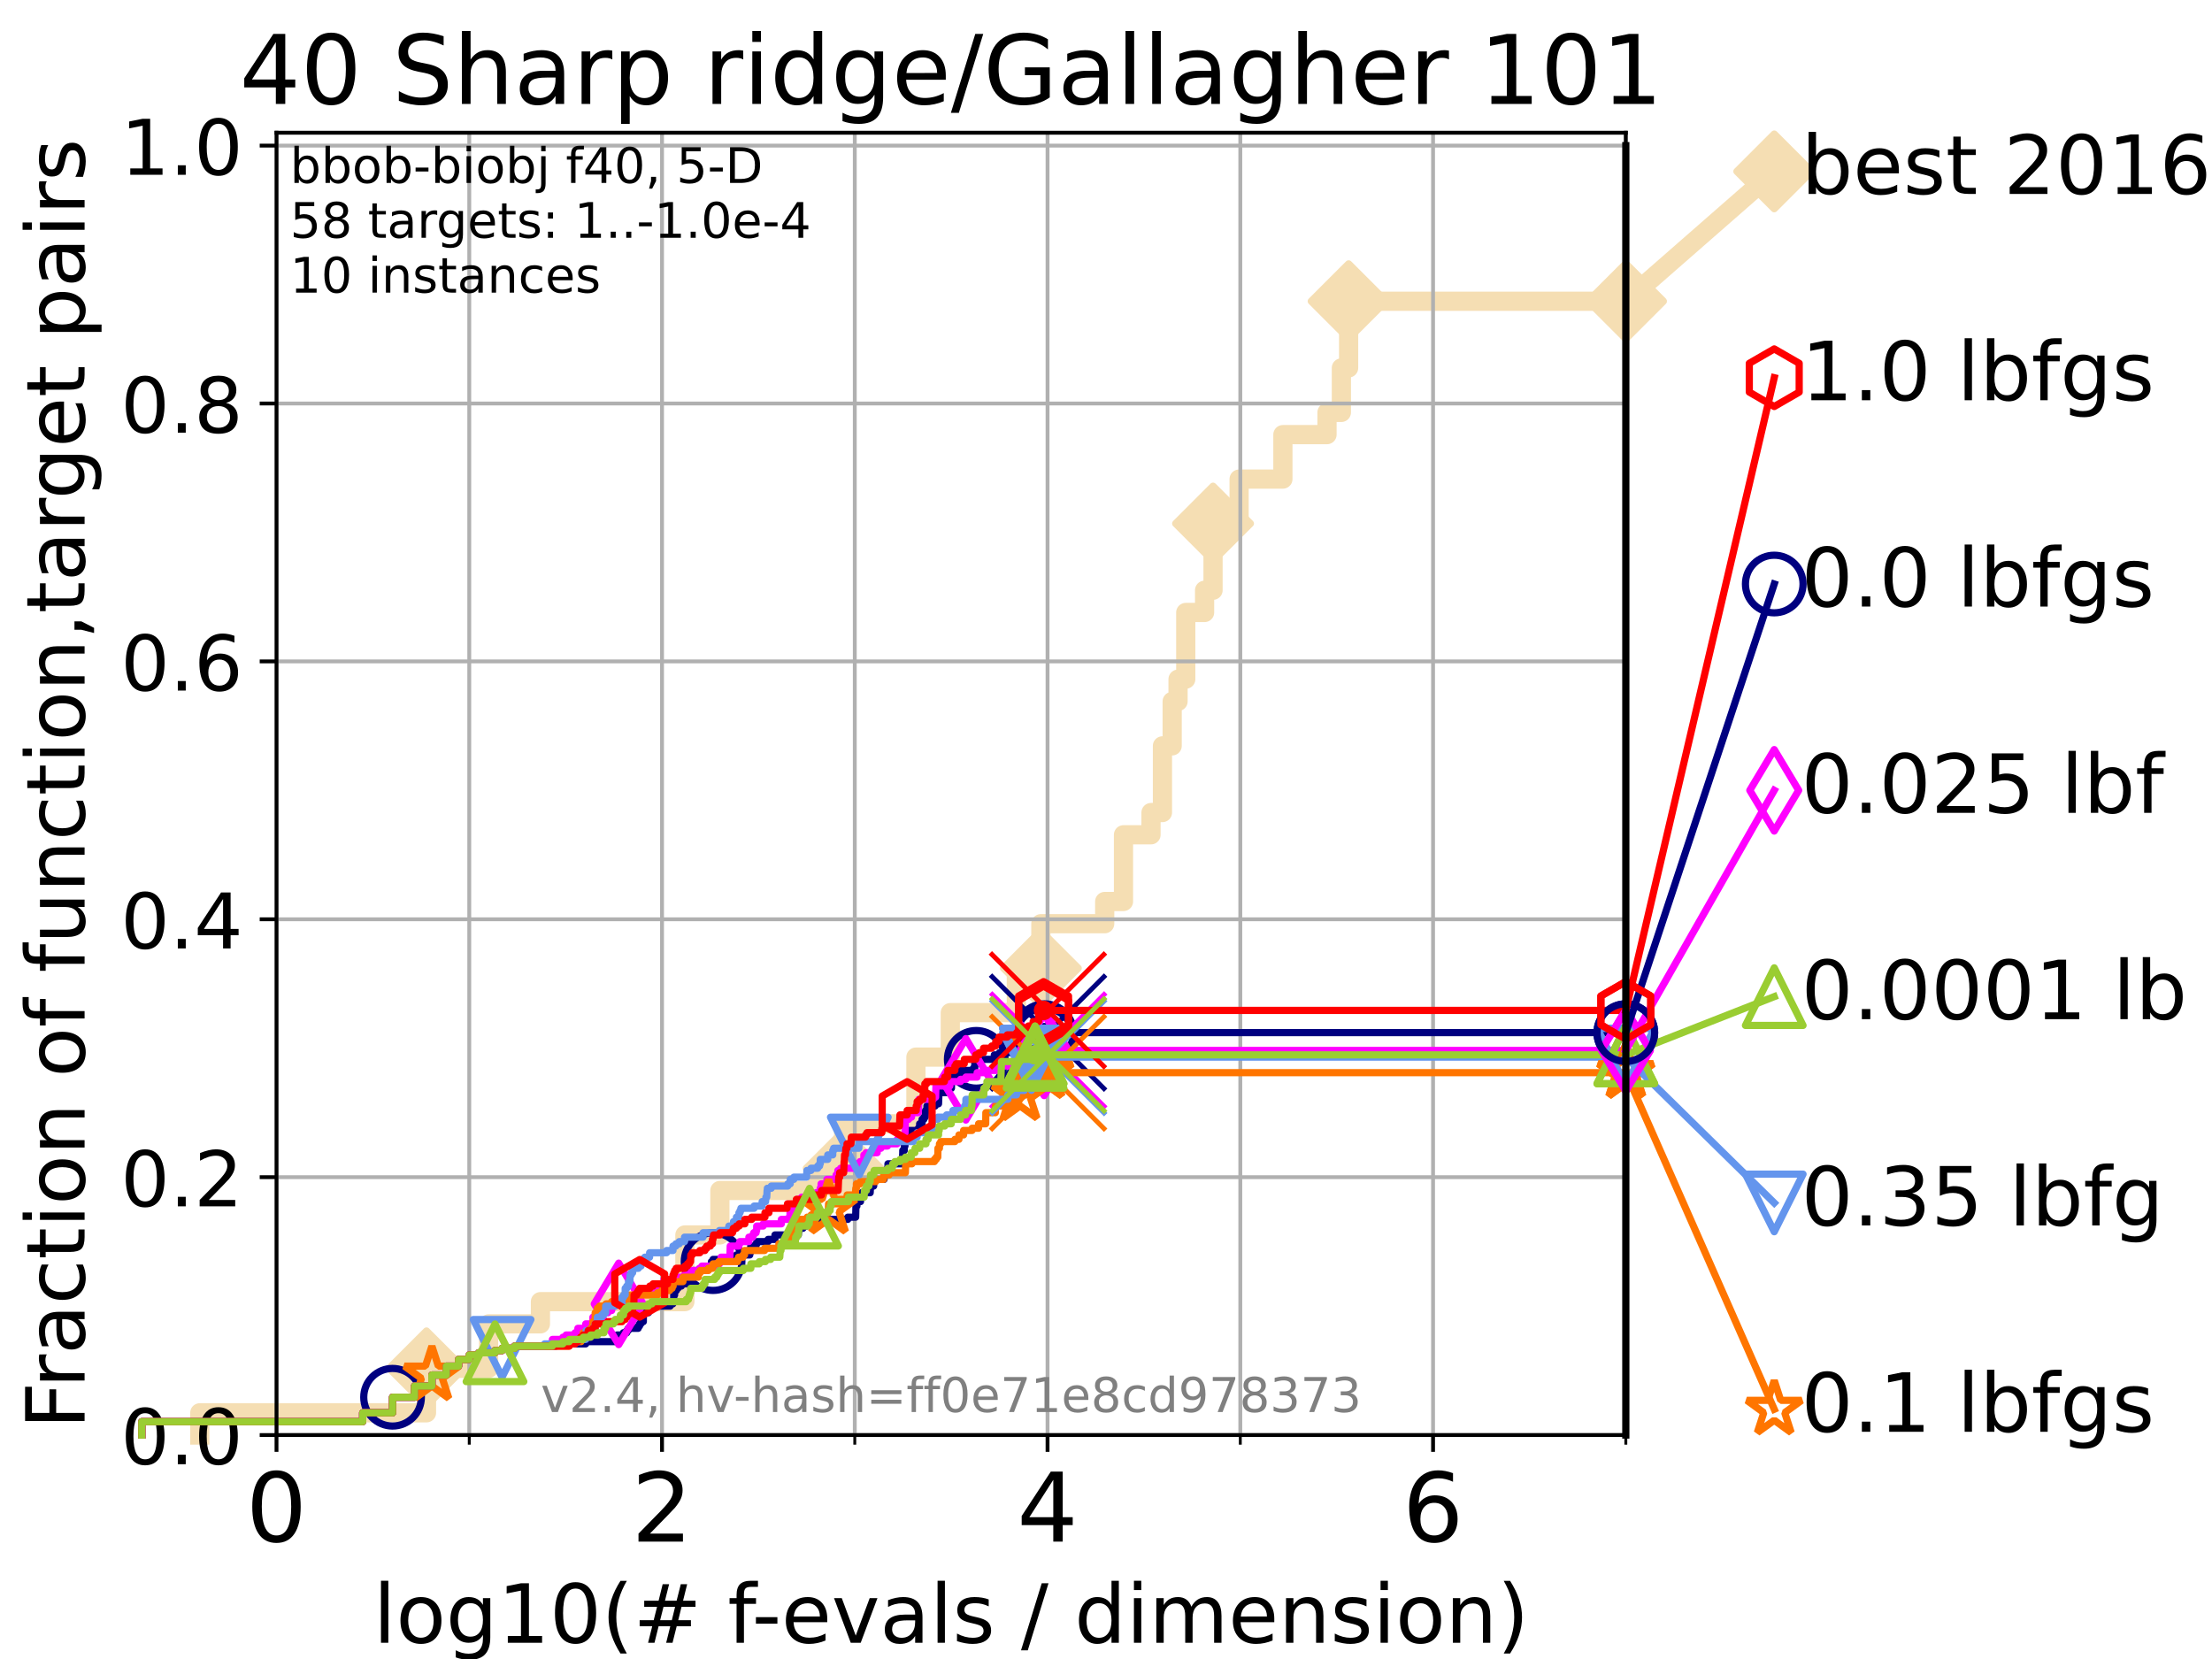 <?xml version="1.0" encoding="utf-8" standalone="no"?>
<!DOCTYPE svg PUBLIC "-//W3C//DTD SVG 1.1//EN"
  "http://www.w3.org/Graphics/SVG/1.1/DTD/svg11.dtd">
<!-- Created with matplotlib (https://matplotlib.org/) -->
<svg height="345.6pt" version="1.1" viewBox="0 0 460.8 345.6" width="460.8pt" xmlns="http://www.w3.org/2000/svg" xmlns:xlink="http://www.w3.org/1999/xlink">
 <defs>
  <style type="text/css">*{stroke-linecap:butt;stroke-linejoin:round;}</style>
 </defs>
 <g id="figure_1">
  <g id="patch_1">
   <path d="M 0 345.6 
L 460.8 345.6 
L 460.8 0 
L 0 0 
z
" style="fill:#ffffff;"/>
  </g>
  <g id="axes_1">
   <g id="patch_2">
    <path d="M 57.6 298.944 
L 338.688 298.944 
L 338.688 27.648 
L 57.6 27.648 
z
" style="fill:#ffffff;"/>
   </g>
   <g id="line2d_1">
    <path d="M 41.621 298.944 
L 41.621 294.313 
L 88.847 294.313 
L 88.847 285.05 
L 101.786 285.05 
L 101.786 275.788 
L 112.581 275.788 
L 112.581 271.157 
L 142.673 271.157 
L 142.673 257.263 
L 149.964 257.263 
L 149.964 248.001 
L 170.3 248.001 
L 170.3 243.37 
L 175.742 243.37 
L 175.742 234.107 
L 190.801 234.107 
L 190.801 220.214 
L 197.967 220.214 
L 197.967 210.951 
L 211.721 210.951 
L 211.721 201.689 
L 216.83 201.689 
L 216.83 192.426 
L 230.131 192.426 
L 230.131 187.795 
L 234.044 187.795 
L 234.044 173.901 
L 239.775 173.901 
L 239.775 169.27 
L 242.158 169.27 
L 242.158 155.377 
L 244.186 155.377 
L 244.186 146.114 
L 245.41 146.114 
L 245.41 141.483 
L 247.015 141.483 
L 247.015 127.589 
L 250.939 127.589 
L 250.939 122.958 
L 252.699 122.958 
L 252.699 109.065 
L 258.128 109.065 
L 258.128 99.802 
L 267.25 99.802 
L 267.25 90.54 
L 276.441 90.54 
L 276.441 85.909 
L 279.431 85.909 
L 279.431 76.646 
L 280.941 76.646 
L 280.941 62.753 
L 338.688 62.753 
" style="fill:none;stroke:#f5deb3;stroke-linecap:square;stroke-width:4;"/>
   </g>
   <g id="line2d_2">
    <defs>
     <path d="M 0 7.778 
L 7.778 0 
L 0 -7.778 
L -7.778 0 
z
" id="m39dc10331a" style="stroke:#f5deb3;stroke-linejoin:miter;stroke-width:1.5;"/>
    </defs>
    <g>
     <use style="fill:#f5deb3;stroke:#f5deb3;stroke-linejoin:miter;stroke-width:1.5;" x="88.847" xlink:href="#m39dc10331a" y="285.05"/>
     <use style="fill:#f5deb3;stroke:#f5deb3;stroke-linejoin:miter;stroke-width:1.5;" x="175.742" xlink:href="#m39dc10331a" y="243.37"/>
     <use style="fill:#f5deb3;stroke:#f5deb3;stroke-linejoin:miter;stroke-width:1.5;" x="216.83" xlink:href="#m39dc10331a" y="201.689"/>
     <use style="fill:#f5deb3;stroke:#f5deb3;stroke-linejoin:miter;stroke-width:1.5;" x="252.699" xlink:href="#m39dc10331a" y="109.065"/>
     <use style="fill:#f5deb3;stroke:#f5deb3;stroke-linejoin:miter;stroke-width:1.5;" x="280.941" xlink:href="#m39dc10331a" y="62.753"/>
     <use style="fill:#f5deb3;stroke:#f5deb3;stroke-linejoin:miter;stroke-width:1.5;" x="338.688" xlink:href="#m39dc10331a" y="62.753"/>
    </g>
   </g>
   <g id="line2d_3">
    <path style="fill:none;stroke:#f5deb3;stroke-linecap:square;stroke-width:4;"/>
    <g/>
   </g>
   <g id="line2d_4">
    <path d="M 338.688 62.753 
L 369.608 35.706 
" style="fill:none;stroke:#f5deb3;stroke-linecap:square;stroke-width:4;"/>
    <g>
     <use style="fill:#f5deb3;stroke:#f5deb3;stroke-linejoin:miter;stroke-width:1.5;" x="338.688" xlink:href="#m39dc10331a" y="62.753"/>
     <use style="fill:#f5deb3;stroke:#f5deb3;stroke-linejoin:miter;stroke-width:1.5;" x="369.608" xlink:href="#m39dc10331a" y="35.706"/>
    </g>
   </g>
   <g id="matplotlib.axis_1">
    <g id="xtick_1">
     <g id="line2d_5">
      <path clip-path="url(#pb6865e4ae8)" d="M 57.6 298.944 
L 57.6 27.648 
" style="fill:none;stroke:#b0b0b0;stroke-linecap:square;stroke-width:0.8;"/>
     </g>
     <g id="line2d_6">
      <defs>
       <path d="M 0 0 
L 0 3.5 
" id="m44b430e4a1" style="stroke:#000000;stroke-width:0.8;"/>
      </defs>
      <g>
       <use style="stroke:#000000;stroke-width:0.8;" x="57.6" xlink:href="#m44b430e4a1" y="298.944"/>
      </g>
     </g>
     <g id="text_1">
      <!-- 0 -->
      <g transform="translate(51.237 321.141)scale(0.2 -0.2)">
       <defs>
        <path d="M 31.781 66.406 
Q 24.172 66.406 20.328 58.906 
Q 16.5 51.422 16.5 36.375 
Q 16.5 21.391 20.328 13.891 
Q 24.172 6.391 31.781 6.391 
Q 39.453 6.391 43.281 13.891 
Q 47.125 21.391 47.125 36.375 
Q 47.125 51.422 43.281 58.906 
Q 39.453 66.406 31.781 66.406 
z
M 31.781 74.219 
Q 44.047 74.219 50.516 64.516 
Q 56.984 54.828 56.984 36.375 
Q 56.984 17.969 50.516 8.266 
Q 44.047 -1.422 31.781 -1.422 
Q 19.531 -1.422 13.062 8.266 
Q 6.594 17.969 6.594 36.375 
Q 6.594 54.828 13.062 64.516 
Q 19.531 74.219 31.781 74.219 
z
" id="DejaVuSans-48"/>
       </defs>
       <use xlink:href="#DejaVuSans-48"/>
      </g>
     </g>
    </g>
    <g id="xtick_2">
     <g id="line2d_7">
      <path clip-path="url(#pb6865e4ae8)" d="M 137.911 298.944 
L 137.911 27.648 
" style="fill:none;stroke:#b0b0b0;stroke-linecap:square;stroke-width:0.8;"/>
     </g>
     <g id="line2d_8">
      <g>
       <use style="stroke:#000000;stroke-width:0.8;" x="137.911" xlink:href="#m44b430e4a1" y="298.944"/>
      </g>
     </g>
     <g id="text_2">
      <!-- 2 -->
      <g transform="translate(131.548 321.141)scale(0.2 -0.2)">
       <defs>
        <path d="M 19.188 8.297 
L 53.609 8.297 
L 53.609 0 
L 7.328 0 
L 7.328 8.297 
Q 12.938 14.109 22.625 23.891 
Q 32.328 33.688 34.812 36.531 
Q 39.547 41.844 41.422 45.531 
Q 43.312 49.219 43.312 52.781 
Q 43.312 58.594 39.234 62.25 
Q 35.156 65.922 28.609 65.922 
Q 23.969 65.922 18.812 64.312 
Q 13.672 62.703 7.812 59.422 
L 7.812 69.391 
Q 13.766 71.781 18.938 73 
Q 24.125 74.219 28.422 74.219 
Q 39.75 74.219 46.484 68.547 
Q 53.219 62.891 53.219 53.422 
Q 53.219 48.922 51.531 44.891 
Q 49.859 40.875 45.406 35.406 
Q 44.188 33.984 37.641 27.219 
Q 31.109 20.453 19.188 8.297 
z
" id="DejaVuSans-50"/>
       </defs>
       <use xlink:href="#DejaVuSans-50"/>
      </g>
     </g>
    </g>
    <g id="xtick_3">
     <g id="line2d_9">
      <path clip-path="url(#pb6865e4ae8)" d="M 218.222 298.944 
L 218.222 27.648 
" style="fill:none;stroke:#b0b0b0;stroke-linecap:square;stroke-width:0.8;"/>
     </g>
     <g id="line2d_10">
      <g>
       <use style="stroke:#000000;stroke-width:0.8;" x="218.222" xlink:href="#m44b430e4a1" y="298.944"/>
      </g>
     </g>
     <g id="text_3">
      <!-- 4 -->
      <g transform="translate(211.859 321.141)scale(0.2 -0.2)">
       <defs>
        <path d="M 37.797 64.312 
L 12.891 25.391 
L 37.797 25.391 
z
M 35.203 72.906 
L 47.609 72.906 
L 47.609 25.391 
L 58.016 25.391 
L 58.016 17.188 
L 47.609 17.188 
L 47.609 0 
L 37.797 0 
L 37.797 17.188 
L 4.891 17.188 
L 4.891 26.703 
z
" id="DejaVuSans-52"/>
       </defs>
       <use xlink:href="#DejaVuSans-52"/>
      </g>
     </g>
    </g>
    <g id="xtick_4">
     <g id="line2d_11">
      <path clip-path="url(#pb6865e4ae8)" d="M 298.533 298.944 
L 298.533 27.648 
" style="fill:none;stroke:#b0b0b0;stroke-linecap:square;stroke-width:0.8;"/>
     </g>
     <g id="line2d_12">
      <g>
       <use style="stroke:#000000;stroke-width:0.8;" x="298.533" xlink:href="#m44b430e4a1" y="298.944"/>
      </g>
     </g>
     <g id="text_4">
      <!-- 6 -->
      <g transform="translate(292.17 321.141)scale(0.2 -0.2)">
       <defs>
        <path d="M 33.016 40.375 
Q 26.375 40.375 22.484 35.828 
Q 18.609 31.297 18.609 23.391 
Q 18.609 15.531 22.484 10.953 
Q 26.375 6.391 33.016 6.391 
Q 39.656 6.391 43.531 10.953 
Q 47.406 15.531 47.406 23.391 
Q 47.406 31.297 43.531 35.828 
Q 39.656 40.375 33.016 40.375 
z
M 52.594 71.297 
L 52.594 62.312 
Q 48.875 64.062 45.094 64.984 
Q 41.312 65.922 37.594 65.922 
Q 27.828 65.922 22.672 59.328 
Q 17.531 52.734 16.797 39.406 
Q 19.672 43.656 24.016 45.922 
Q 28.375 48.188 33.594 48.188 
Q 44.578 48.188 50.953 41.516 
Q 57.328 34.859 57.328 23.391 
Q 57.328 12.156 50.688 5.359 
Q 44.047 -1.422 33.016 -1.422 
Q 20.359 -1.422 13.672 8.266 
Q 6.984 17.969 6.984 36.375 
Q 6.984 53.656 15.188 63.938 
Q 23.391 74.219 37.203 74.219 
Q 40.922 74.219 44.703 73.484 
Q 48.484 72.75 52.594 71.297 
z
" id="DejaVuSans-54"/>
       </defs>
       <use xlink:href="#DejaVuSans-54"/>
      </g>
     </g>
    </g>
    <g id="xtick_5">
     <g id="line2d_13">
      <path clip-path="url(#pb6865e4ae8)" d="M 97.755 298.944 
L 97.755 27.648 
" style="fill:none;stroke:#b0b0b0;stroke-linecap:square;stroke-width:0.8;"/>
     </g>
     <g id="line2d_14">
      <defs>
       <path d="M 0 0 
L 0 2 
" id="m704f14894f" style="stroke:#000000;stroke-width:0.6;"/>
      </defs>
      <g>
       <use style="stroke:#000000;stroke-width:0.6;" x="97.755" xlink:href="#m704f14894f" y="298.944"/>
      </g>
     </g>
    </g>
    <g id="xtick_6">
     <g id="line2d_15">
      <path clip-path="url(#pb6865e4ae8)" d="M 178.066 298.944 
L 178.066 27.648 
" style="fill:none;stroke:#b0b0b0;stroke-linecap:square;stroke-width:0.8;"/>
     </g>
     <g id="line2d_16">
      <g>
       <use style="stroke:#000000;stroke-width:0.6;" x="178.066" xlink:href="#m704f14894f" y="298.944"/>
      </g>
     </g>
    </g>
    <g id="xtick_7">
     <g id="line2d_17">
      <path clip-path="url(#pb6865e4ae8)" d="M 258.377 298.944 
L 258.377 27.648 
" style="fill:none;stroke:#b0b0b0;stroke-linecap:square;stroke-width:0.8;"/>
     </g>
     <g id="line2d_18">
      <g>
       <use style="stroke:#000000;stroke-width:0.6;" x="258.377" xlink:href="#m704f14894f" y="298.944"/>
      </g>
     </g>
    </g>
    <g id="xtick_8">
     <g id="line2d_19">
      <path clip-path="url(#pb6865e4ae8)" d="M 338.688 298.944 
L 338.688 27.648 
" style="fill:none;stroke:#b0b0b0;stroke-linecap:square;stroke-width:0.8;"/>
     </g>
     <g id="line2d_20">
      <g>
       <use style="stroke:#000000;stroke-width:0.6;" x="338.688" xlink:href="#m704f14894f" y="298.944"/>
      </g>
     </g>
    </g>
    <g id="text_5">
     <!-- log10(# f-evals / dimension) -->
     <g transform="translate(77.764 342.218)scale(0.17 -0.17)">
      <defs>
       <path d="M 9.422 75.984 
L 18.406 75.984 
L 18.406 0 
L 9.422 0 
z
" id="DejaVuSans-108"/>
       <path d="M 30.609 48.391 
Q 23.391 48.391 19.188 42.75 
Q 14.984 37.109 14.984 27.297 
Q 14.984 17.484 19.156 11.844 
Q 23.344 6.203 30.609 6.203 
Q 37.797 6.203 41.984 11.859 
Q 46.188 17.531 46.188 27.297 
Q 46.188 37.016 41.984 42.703 
Q 37.797 48.391 30.609 48.391 
z
M 30.609 56 
Q 42.328 56 49.016 48.375 
Q 55.719 40.766 55.719 27.297 
Q 55.719 13.875 49.016 6.219 
Q 42.328 -1.422 30.609 -1.422 
Q 18.844 -1.422 12.172 6.219 
Q 5.516 13.875 5.516 27.297 
Q 5.516 40.766 12.172 48.375 
Q 18.844 56 30.609 56 
z
" id="DejaVuSans-111"/>
       <path d="M 45.406 27.984 
Q 45.406 37.75 41.375 43.109 
Q 37.359 48.484 30.078 48.484 
Q 22.859 48.484 18.828 43.109 
Q 14.797 37.75 14.797 27.984 
Q 14.797 18.266 18.828 12.891 
Q 22.859 7.516 30.078 7.516 
Q 37.359 7.516 41.375 12.891 
Q 45.406 18.266 45.406 27.984 
z
M 54.391 6.781 
Q 54.391 -7.172 48.188 -13.984 
Q 42 -20.797 29.203 -20.797 
Q 24.469 -20.797 20.266 -20.094 
Q 16.062 -19.391 12.109 -17.922 
L 12.109 -9.188 
Q 16.062 -11.328 19.922 -12.344 
Q 23.781 -13.375 27.781 -13.375 
Q 36.625 -13.375 41.016 -8.766 
Q 45.406 -4.156 45.406 5.172 
L 45.406 9.625 
Q 42.625 4.781 38.281 2.391 
Q 33.938 0 27.875 0 
Q 17.828 0 11.672 7.656 
Q 5.516 15.328 5.516 27.984 
Q 5.516 40.672 11.672 48.328 
Q 17.828 56 27.875 56 
Q 33.938 56 38.281 53.609 
Q 42.625 51.219 45.406 46.391 
L 45.406 54.688 
L 54.391 54.688 
z
" id="DejaVuSans-103"/>
       <path d="M 12.406 8.297 
L 28.516 8.297 
L 28.516 63.922 
L 10.984 60.406 
L 10.984 69.391 
L 28.422 72.906 
L 38.281 72.906 
L 38.281 8.297 
L 54.391 8.297 
L 54.391 0 
L 12.406 0 
z
" id="DejaVuSans-49"/>
       <path d="M 31 75.875 
Q 24.469 64.656 21.281 53.656 
Q 18.109 42.672 18.109 31.391 
Q 18.109 20.125 21.312 9.062 
Q 24.516 -2 31 -13.188 
L 23.188 -13.188 
Q 15.875 -1.703 12.234 9.375 
Q 8.594 20.453 8.594 31.391 
Q 8.594 42.281 12.203 53.312 
Q 15.828 64.359 23.188 75.875 
z
" id="DejaVuSans-40"/>
       <path d="M 51.125 44 
L 36.922 44 
L 32.812 27.688 
L 47.125 27.688 
z
M 43.797 71.781 
L 38.719 51.516 
L 52.984 51.516 
L 58.109 71.781 
L 65.922 71.781 
L 60.891 51.516 
L 76.125 51.516 
L 76.125 44 
L 58.984 44 
L 54.984 27.688 
L 70.516 27.688 
L 70.516 20.219 
L 53.078 20.219 
L 48 0 
L 40.188 0 
L 45.219 20.219 
L 30.906 20.219 
L 25.875 0 
L 18.016 0 
L 23.094 20.219 
L 7.719 20.219 
L 7.719 27.688 
L 24.906 27.688 
L 29 44 
L 13.281 44 
L 13.281 51.516 
L 30.906 51.516 
L 35.891 71.781 
z
" id="DejaVuSans-35"/>
       <path id="DejaVuSans-32"/>
       <path d="M 37.109 75.984 
L 37.109 68.5 
L 28.516 68.5 
Q 23.688 68.5 21.797 66.547 
Q 19.922 64.594 19.922 59.516 
L 19.922 54.688 
L 34.719 54.688 
L 34.719 47.703 
L 19.922 47.703 
L 19.922 0 
L 10.891 0 
L 10.891 47.703 
L 2.297 47.703 
L 2.297 54.688 
L 10.891 54.688 
L 10.891 58.5 
Q 10.891 67.625 15.141 71.797 
Q 19.391 75.984 28.609 75.984 
z
" id="DejaVuSans-102"/>
       <path d="M 4.891 31.391 
L 31.203 31.391 
L 31.203 23.391 
L 4.891 23.391 
z
" id="DejaVuSans-45"/>
       <path d="M 56.203 29.594 
L 56.203 25.203 
L 14.891 25.203 
Q 15.484 15.922 20.484 11.062 
Q 25.484 6.203 34.422 6.203 
Q 39.594 6.203 44.453 7.469 
Q 49.312 8.734 54.109 11.281 
L 54.109 2.781 
Q 49.266 0.734 44.188 -0.344 
Q 39.109 -1.422 33.891 -1.422 
Q 20.797 -1.422 13.156 6.188 
Q 5.516 13.812 5.516 26.812 
Q 5.516 40.234 12.766 48.109 
Q 20.016 56 32.328 56 
Q 43.359 56 49.781 48.891 
Q 56.203 41.797 56.203 29.594 
z
M 47.219 32.234 
Q 47.125 39.594 43.094 43.984 
Q 39.062 48.391 32.422 48.391 
Q 24.906 48.391 20.391 44.141 
Q 15.875 39.891 15.188 32.172 
z
" id="DejaVuSans-101"/>
       <path d="M 2.984 54.688 
L 12.5 54.688 
L 29.594 8.797 
L 46.688 54.688 
L 56.203 54.688 
L 35.688 0 
L 23.484 0 
z
" id="DejaVuSans-118"/>
       <path d="M 34.281 27.484 
Q 23.391 27.484 19.188 25 
Q 14.984 22.516 14.984 16.5 
Q 14.984 11.719 18.141 8.906 
Q 21.297 6.109 26.703 6.109 
Q 34.188 6.109 38.703 11.406 
Q 43.219 16.703 43.219 25.484 
L 43.219 27.484 
z
M 52.203 31.203 
L 52.203 0 
L 43.219 0 
L 43.219 8.297 
Q 40.141 3.328 35.547 0.953 
Q 30.953 -1.422 24.312 -1.422 
Q 15.922 -1.422 10.953 3.297 
Q 6 8.016 6 15.922 
Q 6 25.141 12.172 29.828 
Q 18.359 34.516 30.609 34.516 
L 43.219 34.516 
L 43.219 35.406 
Q 43.219 41.609 39.141 45 
Q 35.062 48.391 27.688 48.391 
Q 23 48.391 18.547 47.266 
Q 14.109 46.141 10.016 43.891 
L 10.016 52.203 
Q 14.938 54.109 19.578 55.047 
Q 24.219 56 28.609 56 
Q 40.484 56 46.344 49.844 
Q 52.203 43.703 52.203 31.203 
z
" id="DejaVuSans-97"/>
       <path d="M 44.281 53.078 
L 44.281 44.578 
Q 40.484 46.531 36.375 47.5 
Q 32.281 48.484 27.875 48.484 
Q 21.188 48.484 17.844 46.438 
Q 14.5 44.391 14.5 40.281 
Q 14.5 37.156 16.891 35.375 
Q 19.281 33.594 26.516 31.984 
L 29.594 31.297 
Q 39.156 29.25 43.188 25.516 
Q 47.219 21.781 47.219 15.094 
Q 47.219 7.469 41.188 3.016 
Q 35.156 -1.422 24.609 -1.422 
Q 20.219 -1.422 15.453 -0.562 
Q 10.688 0.297 5.422 2 
L 5.422 11.281 
Q 10.406 8.688 15.234 7.391 
Q 20.062 6.109 24.812 6.109 
Q 31.156 6.109 34.562 8.281 
Q 37.984 10.453 37.984 14.406 
Q 37.984 18.062 35.516 20.016 
Q 33.062 21.969 24.703 23.781 
L 21.578 24.516 
Q 13.234 26.266 9.516 29.906 
Q 5.812 33.547 5.812 39.891 
Q 5.812 47.609 11.281 51.797 
Q 16.75 56 26.812 56 
Q 31.781 56 36.172 55.266 
Q 40.578 54.547 44.281 53.078 
z
" id="DejaVuSans-115"/>
       <path d="M 25.391 72.906 
L 33.688 72.906 
L 8.297 -9.281 
L 0 -9.281 
z
" id="DejaVuSans-47"/>
       <path d="M 45.406 46.391 
L 45.406 75.984 
L 54.391 75.984 
L 54.391 0 
L 45.406 0 
L 45.406 8.203 
Q 42.578 3.328 38.25 0.953 
Q 33.938 -1.422 27.875 -1.422 
Q 17.969 -1.422 11.734 6.484 
Q 5.516 14.406 5.516 27.297 
Q 5.516 40.188 11.734 48.094 
Q 17.969 56 27.875 56 
Q 33.938 56 38.25 53.625 
Q 42.578 51.266 45.406 46.391 
z
M 14.797 27.297 
Q 14.797 17.391 18.875 11.75 
Q 22.953 6.109 30.078 6.109 
Q 37.203 6.109 41.297 11.75 
Q 45.406 17.391 45.406 27.297 
Q 45.406 37.203 41.297 42.844 
Q 37.203 48.484 30.078 48.484 
Q 22.953 48.484 18.875 42.844 
Q 14.797 37.203 14.797 27.297 
z
" id="DejaVuSans-100"/>
       <path d="M 9.422 54.688 
L 18.406 54.688 
L 18.406 0 
L 9.422 0 
z
M 9.422 75.984 
L 18.406 75.984 
L 18.406 64.594 
L 9.422 64.594 
z
" id="DejaVuSans-105"/>
       <path d="M 52 44.188 
Q 55.375 50.25 60.062 53.125 
Q 64.75 56 71.094 56 
Q 79.641 56 84.281 50.016 
Q 88.922 44.047 88.922 33.016 
L 88.922 0 
L 79.891 0 
L 79.891 32.719 
Q 79.891 40.578 77.094 44.375 
Q 74.312 48.188 68.609 48.188 
Q 61.625 48.188 57.562 43.547 
Q 53.516 38.922 53.516 30.906 
L 53.516 0 
L 44.484 0 
L 44.484 32.719 
Q 44.484 40.625 41.703 44.406 
Q 38.922 48.188 33.109 48.188 
Q 26.219 48.188 22.156 43.531 
Q 18.109 38.875 18.109 30.906 
L 18.109 0 
L 9.078 0 
L 9.078 54.688 
L 18.109 54.688 
L 18.109 46.188 
Q 21.188 51.219 25.484 53.609 
Q 29.781 56 35.688 56 
Q 41.656 56 45.828 52.969 
Q 50 49.953 52 44.188 
z
" id="DejaVuSans-109"/>
       <path d="M 54.891 33.016 
L 54.891 0 
L 45.906 0 
L 45.906 32.719 
Q 45.906 40.484 42.875 44.328 
Q 39.844 48.188 33.797 48.188 
Q 26.516 48.188 22.312 43.547 
Q 18.109 38.922 18.109 30.906 
L 18.109 0 
L 9.078 0 
L 9.078 54.688 
L 18.109 54.688 
L 18.109 46.188 
Q 21.344 51.125 25.703 53.562 
Q 30.078 56 35.797 56 
Q 45.219 56 50.047 50.172 
Q 54.891 44.344 54.891 33.016 
z
" id="DejaVuSans-110"/>
       <path d="M 8.016 75.875 
L 15.828 75.875 
Q 23.141 64.359 26.781 53.312 
Q 30.422 42.281 30.422 31.391 
Q 30.422 20.453 26.781 9.375 
Q 23.141 -1.703 15.828 -13.188 
L 8.016 -13.188 
Q 14.5 -2 17.703 9.062 
Q 20.906 20.125 20.906 31.391 
Q 20.906 42.672 17.703 53.656 
Q 14.5 64.656 8.016 75.875 
z
" id="DejaVuSans-41"/>
      </defs>
      <use xlink:href="#DejaVuSans-108"/>
      <use x="27.783" xlink:href="#DejaVuSans-111"/>
      <use x="88.965" xlink:href="#DejaVuSans-103"/>
      <use x="152.441" xlink:href="#DejaVuSans-49"/>
      <use x="216.064" xlink:href="#DejaVuSans-48"/>
      <use x="279.688" xlink:href="#DejaVuSans-40"/>
      <use x="318.701" xlink:href="#DejaVuSans-35"/>
      <use x="402.49" xlink:href="#DejaVuSans-32"/>
      <use x="434.277" xlink:href="#DejaVuSans-102"/>
      <use x="463.982" xlink:href="#DejaVuSans-45"/>
      <use x="500.066" xlink:href="#DejaVuSans-101"/>
      <use x="561.59" xlink:href="#DejaVuSans-118"/>
      <use x="620.77" xlink:href="#DejaVuSans-97"/>
      <use x="682.049" xlink:href="#DejaVuSans-108"/>
      <use x="709.832" xlink:href="#DejaVuSans-115"/>
      <use x="761.932" xlink:href="#DejaVuSans-32"/>
      <use x="793.719" xlink:href="#DejaVuSans-47"/>
      <use x="827.41" xlink:href="#DejaVuSans-32"/>
      <use x="859.197" xlink:href="#DejaVuSans-100"/>
      <use x="922.674" xlink:href="#DejaVuSans-105"/>
      <use x="950.457" xlink:href="#DejaVuSans-109"/>
      <use x="1047.869" xlink:href="#DejaVuSans-101"/>
      <use x="1109.393" xlink:href="#DejaVuSans-110"/>
      <use x="1172.771" xlink:href="#DejaVuSans-115"/>
      <use x="1224.871" xlink:href="#DejaVuSans-105"/>
      <use x="1252.654" xlink:href="#DejaVuSans-111"/>
      <use x="1313.836" xlink:href="#DejaVuSans-110"/>
      <use x="1377.215" xlink:href="#DejaVuSans-41"/>
     </g>
    </g>
   </g>
   <g id="matplotlib.axis_2">
    <g id="ytick_1">
     <g id="line2d_21">
      <path clip-path="url(#pb6865e4ae8)" d="M 57.6 298.944 
L 338.688 298.944 
" style="fill:none;stroke:#b0b0b0;stroke-linecap:square;stroke-width:0.8;"/>
     </g>
     <g id="line2d_22">
      <defs>
       <path d="M 0 0 
L -3.5 0 
" id="m2c0ab567e0" style="stroke:#000000;stroke-width:0.8;"/>
      </defs>
      <g>
       <use style="stroke:#000000;stroke-width:0.8;" x="57.6" xlink:href="#m2c0ab567e0" y="298.944"/>
      </g>
     </g>
     <g id="text_6">
      <!-- 0.0 -->
      <g transform="translate(25.155 305.023)scale(0.16 -0.16)">
       <defs>
        <path d="M 10.688 12.406 
L 21 12.406 
L 21 0 
L 10.688 0 
z
" id="DejaVuSans-46"/>
       </defs>
       <use xlink:href="#DejaVuSans-48"/>
       <use x="63.623" xlink:href="#DejaVuSans-46"/>
       <use x="95.41" xlink:href="#DejaVuSans-48"/>
      </g>
     </g>
    </g>
    <g id="ytick_2">
     <g id="line2d_23">
      <path clip-path="url(#pb6865e4ae8)" d="M 57.6 245.222 
L 338.688 245.222 
" style="fill:none;stroke:#b0b0b0;stroke-linecap:square;stroke-width:0.8;"/>
     </g>
     <g id="line2d_24">
      <g>
       <use style="stroke:#000000;stroke-width:0.8;" x="57.6" xlink:href="#m2c0ab567e0" y="245.222"/>
      </g>
     </g>
     <g id="text_7">
      <!-- 0.2 -->
      <g transform="translate(25.155 251.301)scale(0.16 -0.16)">
       <use xlink:href="#DejaVuSans-48"/>
       <use x="63.623" xlink:href="#DejaVuSans-46"/>
       <use x="95.41" xlink:href="#DejaVuSans-50"/>
      </g>
     </g>
    </g>
    <g id="ytick_3">
     <g id="line2d_25">
      <path clip-path="url(#pb6865e4ae8)" d="M 57.6 191.5 
L 338.688 191.5 
" style="fill:none;stroke:#b0b0b0;stroke-linecap:square;stroke-width:0.8;"/>
     </g>
     <g id="line2d_26">
      <g>
       <use style="stroke:#000000;stroke-width:0.8;" x="57.6" xlink:href="#m2c0ab567e0" y="191.5"/>
      </g>
     </g>
     <g id="text_8">
      <!-- 0.4 -->
      <g transform="translate(25.155 197.579)scale(0.16 -0.16)">
       <use xlink:href="#DejaVuSans-48"/>
       <use x="63.623" xlink:href="#DejaVuSans-46"/>
       <use x="95.41" xlink:href="#DejaVuSans-52"/>
      </g>
     </g>
    </g>
    <g id="ytick_4">
     <g id="line2d_27">
      <path clip-path="url(#pb6865e4ae8)" d="M 57.6 137.778 
L 338.688 137.778 
" style="fill:none;stroke:#b0b0b0;stroke-linecap:square;stroke-width:0.8;"/>
     </g>
     <g id="line2d_28">
      <g>
       <use style="stroke:#000000;stroke-width:0.8;" x="57.6" xlink:href="#m2c0ab567e0" y="137.778"/>
      </g>
     </g>
     <g id="text_9">
      <!-- 0.6 -->
      <g transform="translate(25.155 143.857)scale(0.16 -0.16)">
       <use xlink:href="#DejaVuSans-48"/>
       <use x="63.623" xlink:href="#DejaVuSans-46"/>
       <use x="95.41" xlink:href="#DejaVuSans-54"/>
      </g>
     </g>
    </g>
    <g id="ytick_5">
     <g id="line2d_29">
      <path clip-path="url(#pb6865e4ae8)" d="M 57.6 84.056 
L 338.688 84.056 
" style="fill:none;stroke:#b0b0b0;stroke-linecap:square;stroke-width:0.8;"/>
     </g>
     <g id="line2d_30">
      <g>
       <use style="stroke:#000000;stroke-width:0.8;" x="57.6" xlink:href="#m2c0ab567e0" y="84.056"/>
      </g>
     </g>
     <g id="text_10">
      <!-- 0.8 -->
      <g transform="translate(25.155 90.135)scale(0.16 -0.16)">
       <defs>
        <path d="M 31.781 34.625 
Q 24.75 34.625 20.719 30.859 
Q 16.703 27.094 16.703 20.516 
Q 16.703 13.922 20.719 10.156 
Q 24.75 6.391 31.781 6.391 
Q 38.812 6.391 42.859 10.172 
Q 46.922 13.969 46.922 20.516 
Q 46.922 27.094 42.891 30.859 
Q 38.875 34.625 31.781 34.625 
z
M 21.922 38.812 
Q 15.578 40.375 12.031 44.719 
Q 8.5 49.078 8.5 55.328 
Q 8.5 64.062 14.719 69.141 
Q 20.953 74.219 31.781 74.219 
Q 42.672 74.219 48.875 69.141 
Q 55.078 64.062 55.078 55.328 
Q 55.078 49.078 51.531 44.719 
Q 48 40.375 41.703 38.812 
Q 48.828 37.156 52.797 32.312 
Q 56.781 27.484 56.781 20.516 
Q 56.781 9.906 50.312 4.234 
Q 43.844 -1.422 31.781 -1.422 
Q 19.734 -1.422 13.25 4.234 
Q 6.781 9.906 6.781 20.516 
Q 6.781 27.484 10.781 32.312 
Q 14.797 37.156 21.922 38.812 
z
M 18.312 54.391 
Q 18.312 48.734 21.844 45.562 
Q 25.391 42.391 31.781 42.391 
Q 38.141 42.391 41.719 45.562 
Q 45.312 48.734 45.312 54.391 
Q 45.312 60.062 41.719 63.234 
Q 38.141 66.406 31.781 66.406 
Q 25.391 66.406 21.844 63.234 
Q 18.312 60.062 18.312 54.391 
z
" id="DejaVuSans-56"/>
       </defs>
       <use xlink:href="#DejaVuSans-48"/>
       <use x="63.623" xlink:href="#DejaVuSans-46"/>
       <use x="95.41" xlink:href="#DejaVuSans-56"/>
      </g>
     </g>
    </g>
    <g id="ytick_6">
     <g id="line2d_31">
      <path clip-path="url(#pb6865e4ae8)" d="M 57.6 30.334 
L 338.688 30.334 
" style="fill:none;stroke:#b0b0b0;stroke-linecap:square;stroke-width:0.8;"/>
     </g>
     <g id="line2d_32">
      <g>
       <use style="stroke:#000000;stroke-width:0.8;" x="57.6" xlink:href="#m2c0ab567e0" y="30.334"/>
      </g>
     </g>
     <g id="text_11">
      <!-- 1.0 -->
      <g transform="translate(25.155 36.413)scale(0.16 -0.16)">
       <use xlink:href="#DejaVuSans-49"/>
       <use x="63.623" xlink:href="#DejaVuSans-46"/>
       <use x="95.41" xlink:href="#DejaVuSans-48"/>
      </g>
     </g>
    </g>
    <g id="text_12">
     <!-- Fraction of function,target pairs -->
     <g transform="translate(17.62 297.681)rotate(-90)scale(0.17 -0.17)">
      <defs>
       <path d="M 9.812 72.906 
L 51.703 72.906 
L 51.703 64.594 
L 19.672 64.594 
L 19.672 43.109 
L 48.578 43.109 
L 48.578 34.812 
L 19.672 34.812 
L 19.672 0 
L 9.812 0 
z
" id="DejaVuSans-70"/>
       <path d="M 41.109 46.297 
Q 39.594 47.172 37.812 47.578 
Q 36.031 48 33.891 48 
Q 26.266 48 22.188 43.047 
Q 18.109 38.094 18.109 28.812 
L 18.109 0 
L 9.078 0 
L 9.078 54.688 
L 18.109 54.688 
L 18.109 46.188 
Q 20.953 51.172 25.484 53.578 
Q 30.031 56 36.531 56 
Q 37.453 56 38.578 55.875 
Q 39.703 55.766 41.062 55.516 
z
" id="DejaVuSans-114"/>
       <path d="M 48.781 52.594 
L 48.781 44.188 
Q 44.969 46.297 41.141 47.344 
Q 37.312 48.391 33.406 48.391 
Q 24.656 48.391 19.812 42.844 
Q 14.984 37.312 14.984 27.297 
Q 14.984 17.281 19.812 11.734 
Q 24.656 6.203 33.406 6.203 
Q 37.312 6.203 41.141 7.25 
Q 44.969 8.297 48.781 10.406 
L 48.781 2.094 
Q 45.016 0.344 40.984 -0.531 
Q 36.969 -1.422 32.422 -1.422 
Q 20.062 -1.422 12.781 6.344 
Q 5.516 14.109 5.516 27.297 
Q 5.516 40.672 12.859 48.328 
Q 20.219 56 33.016 56 
Q 37.156 56 41.109 55.141 
Q 45.062 54.297 48.781 52.594 
z
" id="DejaVuSans-99"/>
       <path d="M 18.312 70.219 
L 18.312 54.688 
L 36.812 54.688 
L 36.812 47.703 
L 18.312 47.703 
L 18.312 18.016 
Q 18.312 11.328 20.141 9.422 
Q 21.969 7.516 27.594 7.516 
L 36.812 7.516 
L 36.812 0 
L 27.594 0 
Q 17.188 0 13.234 3.875 
Q 9.281 7.766 9.281 18.016 
L 9.281 47.703 
L 2.688 47.703 
L 2.688 54.688 
L 9.281 54.688 
L 9.281 70.219 
z
" id="DejaVuSans-116"/>
       <path d="M 8.5 21.578 
L 8.5 54.688 
L 17.484 54.688 
L 17.484 21.922 
Q 17.484 14.156 20.5 10.266 
Q 23.531 6.391 29.594 6.391 
Q 36.859 6.391 41.078 11.031 
Q 45.312 15.672 45.312 23.688 
L 45.312 54.688 
L 54.297 54.688 
L 54.297 0 
L 45.312 0 
L 45.312 8.406 
Q 42.047 3.422 37.719 1 
Q 33.406 -1.422 27.688 -1.422 
Q 18.266 -1.422 13.375 4.438 
Q 8.5 10.297 8.5 21.578 
z
M 31.109 56 
z
" id="DejaVuSans-117"/>
       <path d="M 11.719 12.406 
L 22.016 12.406 
L 22.016 4 
L 14.016 -11.625 
L 7.719 -11.625 
L 11.719 4 
z
" id="DejaVuSans-44"/>
       <path d="M 18.109 8.203 
L 18.109 -20.797 
L 9.078 -20.797 
L 9.078 54.688 
L 18.109 54.688 
L 18.109 46.391 
Q 20.953 51.266 25.266 53.625 
Q 29.594 56 35.594 56 
Q 45.562 56 51.781 48.094 
Q 58.016 40.188 58.016 27.297 
Q 58.016 14.406 51.781 6.484 
Q 45.562 -1.422 35.594 -1.422 
Q 29.594 -1.422 25.266 0.953 
Q 20.953 3.328 18.109 8.203 
z
M 48.688 27.297 
Q 48.688 37.203 44.609 42.844 
Q 40.531 48.484 33.406 48.484 
Q 26.266 48.484 22.188 42.844 
Q 18.109 37.203 18.109 27.297 
Q 18.109 17.391 22.188 11.75 
Q 26.266 6.109 33.406 6.109 
Q 40.531 6.109 44.609 11.75 
Q 48.688 17.391 48.688 27.297 
z
" id="DejaVuSans-112"/>
      </defs>
      <use xlink:href="#DejaVuSans-70"/>
      <use x="50.27" xlink:href="#DejaVuSans-114"/>
      <use x="91.383" xlink:href="#DejaVuSans-97"/>
      <use x="152.662" xlink:href="#DejaVuSans-99"/>
      <use x="207.643" xlink:href="#DejaVuSans-116"/>
      <use x="246.852" xlink:href="#DejaVuSans-105"/>
      <use x="274.635" xlink:href="#DejaVuSans-111"/>
      <use x="335.816" xlink:href="#DejaVuSans-110"/>
      <use x="399.195" xlink:href="#DejaVuSans-32"/>
      <use x="430.982" xlink:href="#DejaVuSans-111"/>
      <use x="492.164" xlink:href="#DejaVuSans-102"/>
      <use x="527.369" xlink:href="#DejaVuSans-32"/>
      <use x="559.156" xlink:href="#DejaVuSans-102"/>
      <use x="594.361" xlink:href="#DejaVuSans-117"/>
      <use x="657.74" xlink:href="#DejaVuSans-110"/>
      <use x="721.119" xlink:href="#DejaVuSans-99"/>
      <use x="776.1" xlink:href="#DejaVuSans-116"/>
      <use x="815.309" xlink:href="#DejaVuSans-105"/>
      <use x="843.092" xlink:href="#DejaVuSans-111"/>
      <use x="904.273" xlink:href="#DejaVuSans-110"/>
      <use x="967.652" xlink:href="#DejaVuSans-44"/>
      <use x="999.439" xlink:href="#DejaVuSans-116"/>
      <use x="1038.648" xlink:href="#DejaVuSans-97"/>
      <use x="1099.928" xlink:href="#DejaVuSans-114"/>
      <use x="1139.291" xlink:href="#DejaVuSans-103"/>
      <use x="1202.768" xlink:href="#DejaVuSans-101"/>
      <use x="1264.291" xlink:href="#DejaVuSans-116"/>
      <use x="1303.5" xlink:href="#DejaVuSans-32"/>
      <use x="1335.287" xlink:href="#DejaVuSans-112"/>
      <use x="1398.764" xlink:href="#DejaVuSans-97"/>
      <use x="1460.043" xlink:href="#DejaVuSans-105"/>
      <use x="1487.826" xlink:href="#DejaVuSans-114"/>
      <use x="1528.939" xlink:href="#DejaVuSans-115"/>
     </g>
    </g>
   </g>
   <g id="line2d_33">
    <defs>
     <path d="M 0 1.5 
C 0.398 1.5 0.779 1.342 1.061 1.061 
C 1.342 0.779 1.5 0.398 1.5 0 
C 1.5 -0.398 1.342 -0.779 1.061 -1.061 
C 0.779 -1.342 0.398 -1.5 0 -1.5 
C -0.398 -1.5 -0.779 -1.342 -1.061 -1.061 
C -1.342 -0.779 -1.5 -0.398 -1.5 0 
C -1.5 0.398 -1.342 0.779 -1.061 1.061 
C -0.779 1.342 -0.398 1.5 0 1.5 
z
" id="mbeada106f1" style="stroke:#f5deb3;"/>
    </defs>
    <g>
     <use style="fill:#f5deb3;stroke:#f5deb3;" x="280.941" xlink:href="#mbeada106f1" y="62.753"/>
     <use style="fill:#f5deb3;stroke:#f5deb3;" x="280.941" xlink:href="#mbeada106f1" y="62.753"/>
    </g>
   </g>
   <g id="line2d_34">
    <defs>
     <path d="M 0 1.5 
C 0.398 1.5 0.779 1.342 1.061 1.061 
C 1.342 0.779 1.5 0.398 1.5 0 
C 1.5 -0.398 1.342 -0.779 1.061 -1.061 
C 0.779 -1.342 0.398 -1.5 0 -1.5 
C -0.398 -1.5 -0.779 -1.342 -1.061 -1.061 
C -1.342 -0.779 -1.5 -0.398 -1.5 0 
C -1.5 0.398 -1.342 0.779 -1.061 1.061 
C -0.779 1.342 -0.398 1.5 0 1.5 
z
" id="m986ccc7c63" style="stroke:#000080;"/>
    </defs>
    <g>
     <use style="fill:#000080;stroke:#000080;" x="217.617" xlink:href="#m986ccc7c63" y="215.119"/>
     <use style="fill:#000080;stroke:#000080;" x="217.617" xlink:href="#m986ccc7c63" y="215.119"/>
    </g>
   </g>
   <g id="line2d_35">
    <path d="M 29.533 298.944 
L 29.533 296.165 
L 75.556 296.165 
L 75.556 294.313 
L 81.776 294.313 
L 81.776 291.071 
L 86.351 291.071 
L 86.351 288.755 
L 89.973 288.755 
L 89.973 286.44 
L 92.969 286.44 
L 92.969 284.587 
L 95.526 284.587 
L 95.526 283.198 
L 97.755 283.198 
L 97.755 282.272 
L 99.732 282.272 
L 99.732 281.809 
L 103.118 281.809 
L 103.118 281.345 
L 104.592 281.345 
L 104.592 280.882 
L 107.213 280.882 
L 107.213 280.419 
L 115.835 280.419 
L 115.835 279.956 
L 122.018 279.956 
L 122.018 279.493 
L 128.169 279.493 
L 128.169 279.03 
L 128.531 279.03 
L 128.531 278.104 
L 129.853 278.104 
L 129.853 277.64 
L 130.559 277.64 
L 130.559 277.177 
L 130.875 277.177 
L 130.875 276.714 
L 132.94 276.714 
L 132.94 276.251 
L 133.216 276.251 
L 133.216 275.788 
L 133.488 275.788 
L 133.488 275.325 
L 134.019 275.325 
L 134.019 273.472 
L 135.077 273.472 
L 135.077 273.009 
L 135.321 273.009 
L 135.321 272.546 
L 135.562 272.546 
L 135.562 272.083 
L 139.605 272.083 
L 139.605 271.62 
L 140.165 271.62 
L 140.165 271.157 
L 140.348 271.157 
L 140.348 269.767 
L 140.529 269.767 
L 140.529 268.841 
L 140.886 268.841 
L 140.886 268.378 
L 141.235 268.378 
L 141.235 267.915 
L 141.941 267.915 
L 141.941 267.452 
L 143.828 267.452 
L 143.828 266.989 
L 143.977 266.989 
L 143.977 266.062 
L 144.124 266.062 
L 144.124 265.599 
L 144.27 265.599 
L 144.27 265.136 
L 144.415 265.136 
L 144.415 264.673 
L 146.623 264.673 
L 146.623 264.21 
L 147.967 264.21 
L 147.967 263.747 
L 148.2 263.747 
L 148.2 262.821 
L 148.545 262.821 
L 148.545 262.357 
L 153.135 262.357 
L 153.135 261.894 
L 153.395 261.894 
L 153.395 261.431 
L 156.188 261.431 
L 156.188 260.968 
L 156.334 260.968 
L 156.394 259.579 
L 157.472 259.579 
L 157.472 259.116 
L 157.675 259.116 
L 157.675 258.653 
L 160.006 258.653 
L 160.006 258.189 
L 161.438 258.189 
L 161.438 257.263 
L 166.31 257.263 
L 166.392 255.874 
L 167.275 255.874 
L 167.275 255.411 
L 168.011 255.411 
L 168.011 254.948 
L 169.059 254.948 
L 169.129 254.021 
L 176.612 254.021 
L 176.612 253.558 
L 178.25 253.558 
L 178.312 251.243 
L 178.511 251.243 
L 178.511 250.316 
L 179.259 250.316 
L 179.259 249.39 
L 179.495 249.39 
L 179.495 248.464 
L 181.275 248.464 
L 181.344 247.075 
L 182 247.075 
L 182.05 245.685 
L 184.174 245.685 
L 184.248 244.296 
L 184.842 244.296 
L 184.856 243.37 
L 184.978 243.37 
L 184.978 242.443 
L 187.935 242.443 
L 188.03 240.591 
L 188.053 240.591 
L 188.065 239.665 
L 188.377 239.665 
L 188.388 238.738 
L 188.521 238.738 
L 188.521 237.812 
L 188.698 237.812 
L 188.755 236.886 
L 188.834 236.886 
L 188.834 236.423 
L 189.397 236.423 
L 189.397 235.496 
L 191.302 235.496 
L 191.302 235.033 
L 191.577 235.033 
L 191.577 234.107 
L 192.082 234.107 
L 192.082 233.181 
L 192.455 233.181 
L 192.455 232.718 
L 192.741 232.718 
L 192.812 231.328 
L 193.104 231.328 
L 193.104 230.402 
L 194.818 230.402 
L 194.818 229.939 
L 195.513 229.939 
L 195.605 227.623 
L 197.604 227.623 
L 197.604 226.697 
L 198.202 226.697 
L 198.222 224.382 
L 198.642 224.382 
L 198.642 223.918 
L 200.196 223.918 
L 200.196 222.992 
L 202.764 222.992 
L 202.764 222.529 
L 203.062 222.529 
L 203.062 221.603 
L 203.37 221.603 
L 203.37 220.677 
L 207.135 220.677 
L 207.135 219.75 
L 208.213 219.75 
L 208.213 219.287 
L 210.384 219.287 
L 210.446 217.898 
L 210.898 217.898 
L 210.898 216.972 
L 213.56 216.972 
L 213.56 216.045 
L 217.617 216.045 
L 217.617 215.119 
L 338.688 215.119 
L 338.688 215.119 
" style="fill:none;stroke:#000080;stroke-linecap:square;stroke-width:1.5;"/>
   </g>
   <g id="line2d_36">
    <defs>
     <path d="M 0 6 
C 1.591 6 3.117 5.368 4.243 4.243 
C 5.368 3.117 6 1.591 6 0 
C 6 -1.591 5.368 -3.117 4.243 -4.243 
C 3.117 -5.368 1.591 -6 0 -6 
C -1.591 -6 -3.117 -5.368 -4.243 -4.243 
C -5.368 -3.117 -6 -1.591 -6 0 
C -6 1.591 -5.368 3.117 -4.243 4.243 
C -3.117 5.368 -1.591 6 0 6 
z
" id="mc34188f1b9" style="stroke:#000080;stroke-width:1.5;"/>
    </defs>
    <g>
     <use style="fill-opacity:0;stroke:#000080;stroke-width:1.5;" x="81.776" xlink:href="#mc34188f1b9" y="291.071"/>
     <use style="fill-opacity:0;stroke:#000080;stroke-width:1.5;" x="148.545" xlink:href="#mc34188f1b9" y="262.821"/>
     <use style="fill-opacity:0;stroke:#000080;stroke-width:1.5;" x="203.37" xlink:href="#mc34188f1b9" y="220.677"/>
     <use style="fill-opacity:0;stroke:#000080;stroke-width:1.5;" x="217.617" xlink:href="#mc34188f1b9" y="216.045"/>
     <use style="fill-opacity:0;stroke:#000080;stroke-width:1.5;" x="217.617" xlink:href="#mc34188f1b9" y="215.119"/>
     <use style="fill-opacity:0;stroke:#000080;stroke-width:1.5;" x="338.688" xlink:href="#mc34188f1b9" y="215.119"/>
    </g>
   </g>
   <g id="line2d_37">
    <path style="fill:none;stroke:#000080;stroke-linecap:square;stroke-width:1.5;"/>
    <g/>
   </g>
   <g id="line2d_38">
    <path clip-path="url(#pb6865e4ae8)" d="M 218.329 215.119 
" style="fill:none;stroke:#000080;stroke-linecap:square;stroke-width:1.5;"/>
    <defs>
     <path d="M -12 12 
L 12 -12 
M -12 -12 
L 12 12 
" id="mccf444d6b5" style="stroke:#000080;"/>
    </defs>
    <g clip-path="url(#pb6865e4ae8)">
     <use style="fill:#000080;stroke:#000080;" x="218.329" xlink:href="#mccf444d6b5" y="215.119"/>
    </g>
   </g>
   <g id="line2d_39">
    <defs>
     <path d="M 0 1.5 
C 0.398 1.5 0.779 1.342 1.061 1.061 
C 1.342 0.779 1.5 0.398 1.5 0 
C 1.5 -0.398 1.342 -0.779 1.061 -1.061 
C 0.779 -1.342 0.398 -1.5 0 -1.5 
C -0.398 -1.5 -0.779 -1.342 -1.061 -1.061 
C -1.342 -0.779 -1.5 -0.398 -1.5 0 
C -1.5 0.398 -1.342 0.779 -1.061 1.061 
C -0.779 1.342 -0.398 1.5 0 1.5 
z
" id="m13da264f7e" style="stroke:#ff00ff;"/>
    </defs>
    <g>
     <use style="fill:#ff00ff;stroke:#ff00ff;" x="217.514" xlink:href="#m13da264f7e" y="218.824"/>
     <use style="fill:#ff00ff;stroke:#ff00ff;" x="217.514" xlink:href="#m13da264f7e" y="218.824"/>
    </g>
   </g>
   <g id="line2d_40">
    <path d="M 29.533 298.944 
L 29.533 296.165 
L 75.556 296.165 
L 75.556 294.313 
L 81.776 294.313 
L 81.776 291.071 
L 86.351 291.071 
L 86.351 288.755 
L 89.973 288.755 
L 89.973 286.44 
L 92.969 286.44 
L 92.969 284.587 
L 95.526 284.587 
L 95.526 283.198 
L 97.755 283.198 
L 97.755 282.272 
L 99.732 282.272 
L 99.732 281.809 
L 103.118 281.809 
L 103.118 281.345 
L 104.592 281.345 
L 104.592 280.882 
L 107.213 280.882 
L 107.213 280.419 
L 115.077 280.419 
L 115.077 279.03 
L 117.26 279.03 
L 117.26 278.567 
L 117.931 278.567 
L 117.931 278.104 
L 119.801 278.104 
L 119.801 277.64 
L 120.382 277.64 
L 120.382 276.714 
L 122.018 276.714 
L 122.018 275.788 
L 123.514 275.788 
L 123.514 274.399 
L 124.063 274.399 
L 124.063 273.935 
L 125.399 273.935 
L 125.399 273.472 
L 126.64 273.472 
L 126.64 273.009 
L 127.421 273.009 
L 127.421 272.083 
L 128.169 272.083 
L 128.169 271.62 
L 128.886 271.62 
L 128.886 271.157 
L 132.085 271.157 
L 132.085 270.694 
L 133.262 270.694 
L 133.262 269.767 
L 133.756 269.767 
L 133.756 269.304 
L 134.912 269.304 
L 134.912 268.841 
L 135.8 268.841 
L 135.8 268.378 
L 137.63 268.378 
L 137.63 267.452 
L 138.324 267.452 
L 138.324 266.526 
L 140.196 266.526 
L 140.196 266.062 
L 142.567 266.062 
L 142.567 265.599 
L 143.828 265.599 
L 143.828 265.136 
L 144.124 265.136 
L 144.124 264.673 
L 145.688 264.673 
L 145.688 264.21 
L 146.216 264.21 
L 146.216 263.747 
L 149.159 263.747 
L 149.159 263.284 
L 149.894 263.284 
L 149.894 262.821 
L 150.207 262.821 
L 150.207 261.894 
L 152.053 261.894 
L 152.115 259.579 
L 153.918 259.579 
L 153.918 259.116 
L 154.112 259.116 
L 154.112 258.653 
L 156.003 258.653 
L 156.003 257.726 
L 156.8 257.726 
L 156.8 257.263 
L 157.012 257.263 
L 157.012 256.8 
L 157.506 256.8 
L 157.506 256.337 
L 157.63 256.337 
L 157.63 255.411 
L 158.984 255.411 
L 158.984 254.948 
L 162.771 254.948 
L 162.771 254.021 
L 164.395 254.021 
L 164.395 253.558 
L 164.577 253.558 
L 164.577 252.632 
L 165.076 252.632 
L 165.076 252.169 
L 165.447 252.169 
L 165.447 251.706 
L 165.704 251.706 
L 165.704 250.779 
L 165.901 250.779 
L 165.901 250.316 
L 166.027 250.316 
L 166.027 249.853 
L 167.014 249.853 
L 167.014 249.39 
L 168.097 249.39 
L 168.097 248.927 
L 170.003 248.927 
L 170.003 248.464 
L 170.825 248.464 
L 170.857 247.538 
L 171.046 247.538 
L 171.046 246.611 
L 172.269 246.611 
L 172.269 245.685 
L 174.179 245.685 
L 174.179 244.759 
L 174.542 244.759 
L 174.542 243.833 
L 175.104 243.833 
L 175.104 243.37 
L 177.774 243.37 
L 177.774 242.906 
L 177.986 242.906 
L 177.986 242.443 
L 179.155 242.443 
L 179.155 241.98 
L 179.952 241.98 
L 179.958 240.591 
L 180.415 240.591 
L 180.415 240.128 
L 182.738 240.128 
L 182.738 239.201 
L 183.51 239.201 
L 183.51 238.738 
L 184.887 238.738 
L 184.887 238.275 
L 186.873 238.275 
L 186.924 237.349 
L 187.97 237.349 
L 187.97 236.886 
L 188.423 236.886 
L 188.527 235.96 
L 188.55 235.96 
L 188.607 233.181 
L 189.282 233.181 
L 189.282 232.718 
L 189.892 232.718 
L 189.892 231.792 
L 191.305 231.792 
L 191.398 229.476 
L 191.417 229.476 
L 191.417 229.013 
L 194.424 229.013 
L 194.424 228.55 
L 194.909 228.55 
L 194.972 226.234 
L 197.869 226.234 
L 197.869 225.308 
L 200.098 225.308 
L 200.098 224.845 
L 201.202 224.845 
L 201.202 224.382 
L 203.552 224.382 
L 203.552 223.455 
L 205.272 223.455 
L 205.272 222.992 
L 207.879 222.992 
L 207.879 222.066 
L 212.872 222.066 
L 212.872 221.14 
L 214.657 221.14 
L 214.657 220.214 
L 216.677 220.214 
L 216.677 219.75 
L 217.514 219.75 
L 217.514 218.824 
L 338.688 218.824 
L 338.688 218.824 
" style="fill:none;stroke:#ff00ff;stroke-linecap:square;stroke-width:1.5;"/>
   </g>
   <g id="line2d_41">
    <defs>
     <path d="M 0 8.485 
L 5.091 0 
L 0 -8.485 
L -5.091 0 
z
" id="m9cafff4f64" style="stroke:#ff00ff;stroke-linejoin:miter;stroke-width:1.5;"/>
    </defs>
    <g>
     <use style="fill-opacity:0;stroke:#ff00ff;stroke-linejoin:miter;stroke-width:1.5;" x="128.886" xlink:href="#m9cafff4f64" y="271.62"/>
     <use style="fill-opacity:0;stroke:#ff00ff;stroke-linejoin:miter;stroke-width:1.5;" x="201.202" xlink:href="#m9cafff4f64" y="224.845"/>
     <use style="fill-opacity:0;stroke:#ff00ff;stroke-linejoin:miter;stroke-width:1.5;" x="217.514" xlink:href="#m9cafff4f64" y="219.75"/>
     <use style="fill-opacity:0;stroke:#ff00ff;stroke-linejoin:miter;stroke-width:1.5;" x="217.514" xlink:href="#m9cafff4f64" y="218.824"/>
     <use style="fill-opacity:0;stroke:#ff00ff;stroke-linejoin:miter;stroke-width:1.5;" x="338.688" xlink:href="#m9cafff4f64" y="218.824"/>
    </g>
   </g>
   <g id="line2d_42">
    <path style="fill:none;stroke:#ff00ff;stroke-linecap:square;stroke-width:1.5;"/>
    <g/>
   </g>
   <g id="line2d_43">
    <path clip-path="url(#pb6865e4ae8)" d="M 218.353 218.824 
" style="fill:none;stroke:#ff00ff;stroke-linecap:square;stroke-width:1.5;"/>
    <defs>
     <path d="M -12 12 
L 12 -12 
M -12 -12 
L 12 12 
" id="mf79e768593" style="stroke:#ff00ff;"/>
    </defs>
    <g clip-path="url(#pb6865e4ae8)">
     <use style="fill:#ff00ff;stroke:#ff00ff;" x="218.353" xlink:href="#mf79e768593" y="218.824"/>
    </g>
   </g>
   <g id="line2d_44">
    <defs>
     <path d="M 0 1.5 
C 0.398 1.5 0.779 1.342 1.061 1.061 
C 1.342 0.779 1.5 0.398 1.5 0 
C 1.5 -0.398 1.342 -0.779 1.061 -1.061 
C 0.779 -1.342 0.398 -1.5 0 -1.5 
C -0.398 -1.5 -0.779 -1.342 -1.061 -1.061 
C -1.342 -0.779 -1.5 -0.398 -1.5 0 
C -1.5 0.398 -1.342 0.779 -1.061 1.061 
C -0.779 1.342 -0.398 1.5 0 1.5 
z
" id="m61953071cf" style="stroke:#ff7500;"/>
    </defs>
    <g>
     <use style="fill:#ff7500;stroke:#ff7500;" x="217.665" xlink:href="#m61953071cf" y="223.455"/>
     <use style="fill:#ff7500;stroke:#ff7500;" x="217.665" xlink:href="#m61953071cf" y="223.455"/>
    </g>
   </g>
   <g id="line2d_45">
    <path d="M 29.533 298.944 
L 29.533 296.165 
L 75.556 296.165 
L 75.556 294.313 
L 81.776 294.313 
L 81.776 291.071 
L 86.351 291.071 
L 86.351 288.755 
L 89.973 288.755 
L 89.973 286.44 
L 92.969 286.44 
L 92.969 284.587 
L 95.526 284.587 
L 95.526 283.198 
L 97.755 283.198 
L 97.755 282.272 
L 99.732 282.272 
L 99.732 281.809 
L 103.118 281.809 
L 103.118 281.345 
L 104.592 281.345 
L 104.592 280.882 
L 107.213 280.882 
L 107.213 280.419 
L 118.577 280.419 
L 118.577 279.493 
L 121.037 279.493 
L 121.037 279.03 
L 121.49 279.03 
L 121.49 277.64 
L 123.03 277.64 
L 123.03 276.714 
L 123.514 276.714 
L 123.514 275.325 
L 123.985 275.325 
L 123.985 273.472 
L 124.444 273.472 
L 124.444 272.546 
L 124.892 272.546 
L 124.892 272.083 
L 126.236 272.083 
L 126.236 271.62 
L 127.421 271.62 
L 127.421 271.157 
L 128.531 271.157 
L 128.531 270.694 
L 130.979 270.694 
L 130.979 269.767 
L 136.98 269.767 
L 136.98 269.304 
L 137.841 269.304 
L 137.841 268.841 
L 139.509 268.841 
L 139.509 268.378 
L 140.011 268.378 
L 140.011 267.915 
L 140.226 267.915 
L 140.226 266.989 
L 142.27 266.989 
L 142.27 266.062 
L 145.463 266.062 
L 145.463 265.136 
L 145.866 265.136 
L 145.866 264.673 
L 147.57 264.673 
L 147.57 264.21 
L 148.469 264.21 
L 148.545 263.284 
L 149.718 263.284 
L 149.718 262.821 
L 153.637 262.821 
L 153.637 262.357 
L 153.848 262.357 
L 153.848 261.894 
L 154.788 261.894 
L 154.788 261.431 
L 155.103 261.431 
L 155.103 260.505 
L 159.273 260.505 
L 159.273 260.042 
L 162.252 260.042 
L 162.252 259.116 
L 164.486 259.116 
L 164.592 257.726 
L 164.683 257.726 
L 164.683 256.8 
L 165.375 256.8 
L 165.461 255.411 
L 165.59 255.411 
L 165.59 254.948 
L 165.768 254.948 
L 165.768 254.021 
L 168.159 254.021 
L 168.159 253.558 
L 168.988 253.558 
L 168.988 253.095 
L 169.526 253.095 
L 169.526 252.632 
L 172.535 252.632 
L 172.602 250.779 
L 176.295 250.779 
L 176.295 249.853 
L 176.41 249.853 
L 176.479 248.927 
L 178.178 248.927 
L 178.281 247.538 
L 178.401 247.538 
L 178.401 246.611 
L 179.201 246.611 
L 179.201 246.148 
L 182.445 246.148 
L 182.445 245.685 
L 184.073 245.685 
L 184.073 244.759 
L 185.223 244.759 
L 185.223 244.296 
L 188.611 244.296 
L 188.668 242.443 
L 189.972 242.443 
L 189.972 241.98 
L 194.661 241.98 
L 194.661 241.517 
L 195.038 241.517 
L 195.038 241.054 
L 195.361 241.054 
L 195.392 239.201 
L 195.702 239.201 
L 195.702 238.275 
L 195.977 238.275 
L 195.977 237.812 
L 198.924 237.812 
L 198.924 237.349 
L 199.769 237.349 
L 199.769 236.423 
L 200.736 236.423 
L 200.736 235.496 
L 202.497 235.496 
L 202.497 235.033 
L 203.856 235.033 
L 203.856 234.107 
L 205.342 234.107 
L 205.369 231.792 
L 207.348 231.792 
L 207.379 230.402 
L 210.256 230.402 
L 210.256 229.476 
L 212.225 229.476 
L 212.225 228.55 
L 212.504 228.55 
L 212.504 228.087 
L 214.516 228.087 
L 214.516 227.623 
L 214.668 227.623 
L 214.668 227.16 
L 215.867 227.16 
L 215.867 226.697 
L 216.737 226.697 
L 216.753 224.382 
L 217.665 224.382 
L 217.665 223.455 
L 338.688 223.455 
L 338.688 223.455 
" style="fill:none;stroke:#ff7500;stroke-linecap:square;stroke-width:1.5;"/>
   </g>
   <g id="line2d_46">
    <defs>
     <path d="M 0 -6 
L -1.347 -1.854 
L -5.706 -1.854 
L -2.18 0.708 
L -3.527 4.854 
L -0 2.292 
L 3.527 4.854 
L 2.18 0.708 
L 5.706 -1.854 
L 1.347 -1.854 
z
" id="m2641844be1" style="stroke:#ff7500;stroke-linejoin:bevel;stroke-width:1.5;"/>
    </defs>
    <g>
     <use style="fill-opacity:0;stroke:#ff7500;stroke-linejoin:bevel;stroke-width:1.5;" x="89.973" xlink:href="#m2641844be1" y="286.44"/>
     <use style="fill-opacity:0;stroke:#ff7500;stroke-linejoin:bevel;stroke-width:1.5;" x="172.602" xlink:href="#m2641844be1" y="251.706"/>
     <use style="fill-opacity:0;stroke:#ff7500;stroke-linejoin:bevel;stroke-width:1.5;" x="212.504" xlink:href="#m2641844be1" y="228.087"/>
     <use style="fill-opacity:0;stroke:#ff7500;stroke-linejoin:bevel;stroke-width:1.5;" x="217.665" xlink:href="#m2641844be1" y="223.455"/>
     <use style="fill-opacity:0;stroke:#ff7500;stroke-linejoin:bevel;stroke-width:1.5;" x="217.665" xlink:href="#m2641844be1" y="223.455"/>
     <use style="fill-opacity:0;stroke:#ff7500;stroke-linejoin:bevel;stroke-width:1.5;" x="338.688" xlink:href="#m2641844be1" y="223.455"/>
    </g>
   </g>
   <g id="line2d_47">
    <path style="fill:none;stroke:#ff7500;stroke-linecap:square;stroke-width:1.5;"/>
    <g/>
   </g>
   <g id="line2d_48">
    <path clip-path="url(#pb6865e4ae8)" d="M 218.326 223.455 
" style="fill:none;stroke:#ff7500;stroke-linecap:square;stroke-width:1.5;"/>
    <defs>
     <path d="M -12 12 
L 12 -12 
M -12 -12 
L 12 12 
" id="m2f9a03794f" style="stroke:#ff7500;"/>
    </defs>
    <g clip-path="url(#pb6865e4ae8)">
     <use style="fill:#ff7500;stroke:#ff7500;" x="218.326" xlink:href="#m2f9a03794f" y="223.455"/>
    </g>
   </g>
   <g id="line2d_49">
    <defs>
     <path d="M 0 1.5 
C 0.398 1.5 0.779 1.342 1.061 1.061 
C 1.342 0.779 1.5 0.398 1.5 0 
C 1.5 -0.398 1.342 -0.779 1.061 -1.061 
C 0.779 -1.342 0.398 -1.5 0 -1.5 
C -0.398 -1.5 -0.779 -1.342 -1.061 -1.061 
C -1.342 -0.779 -1.5 -0.398 -1.5 0 
C -1.5 0.398 -1.342 0.779 -1.061 1.061 
C -0.779 1.342 -0.398 1.5 0 1.5 
z
" id="m7a3618c82a" style="stroke:#6495ed;"/>
    </defs>
    <g>
     <use style="fill:#6495ed;stroke:#6495ed;" x="214.868" xlink:href="#m7a3618c82a" y="220.214"/>
     <use style="fill:#6495ed;stroke:#6495ed;" x="214.868" xlink:href="#m7a3618c82a" y="220.214"/>
    </g>
   </g>
   <g id="line2d_50">
    <path d="M 29.533 298.944 
L 29.533 296.165 
L 75.556 296.165 
L 75.556 294.313 
L 81.776 294.313 
L 81.776 291.071 
L 86.351 291.071 
L 86.351 288.755 
L 89.973 288.755 
L 89.973 286.44 
L 92.969 286.44 
L 92.969 284.587 
L 95.526 284.587 
L 95.526 283.198 
L 97.755 283.198 
L 97.755 282.272 
L 99.732 282.272 
L 99.732 281.809 
L 103.118 281.809 
L 103.118 281.345 
L 104.592 281.345 
L 104.592 280.882 
L 107.213 280.882 
L 107.213 280.419 
L 113.454 280.419 
L 113.454 279.956 
L 119.199 279.956 
L 119.199 279.493 
L 120.382 279.493 
L 120.382 279.03 
L 122.018 279.03 
L 122.105 277.177 
L 123.514 277.177 
L 123.514 276.714 
L 123.985 276.714 
L 123.985 275.788 
L 124.444 275.788 
L 124.444 274.399 
L 125.328 274.399 
L 125.328 273.935 
L 125.753 273.935 
L 125.753 273.472 
L 126.168 273.472 
L 126.168 272.083 
L 128.169 272.083 
L 128.169 271.62 
L 129.574 271.62 
L 129.574 270.231 
L 129.909 270.231 
L 129.909 269.767 
L 130.237 269.767 
L 130.237 268.378 
L 130.559 268.378 
L 130.559 267.915 
L 130.927 267.915 
L 130.927 266.989 
L 131.236 266.989 
L 131.236 265.599 
L 131.49 265.599 
L 131.49 265.136 
L 131.79 265.136 
L 131.84 264.21 
L 132.987 264.21 
L 132.987 263.747 
L 133.533 263.747 
L 133.533 262.821 
L 133.8 262.821 
L 133.8 262.357 
L 134.322 262.357 
L 134.322 261.894 
L 135.321 261.894 
L 135.321 260.968 
L 138.861 260.968 
L 138.861 260.505 
L 140.196 260.505 
L 140.196 259.579 
L 140.797 259.579 
L 140.797 259.116 
L 141.493 259.116 
L 141.493 258.653 
L 142.593 258.653 
L 142.593 257.726 
L 146.453 257.726 
L 146.453 256.8 
L 149.859 256.8 
L 149.859 256.337 
L 151.708 256.337 
L 151.708 255.874 
L 151.835 255.874 
L 151.835 255.411 
L 152.796 255.411 
L 152.796 254.484 
L 153.409 254.484 
L 153.409 253.558 
L 153.932 253.558 
L 153.932 252.632 
L 154.167 252.632 
L 154.167 252.169 
L 154.345 252.169 
L 154.345 251.706 
L 157.093 251.706 
L 157.093 251.243 
L 158.764 251.243 
L 158.764 250.316 
L 159.487 250.316 
L 159.548 249.39 
L 159.728 249.39 
L 159.798 248.001 
L 159.848 248.001 
L 159.848 247.538 
L 160.671 247.538 
L 160.671 247.075 
L 164.11 247.075 
L 164.11 246.611 
L 164.622 246.611 
L 164.622 245.685 
L 165.375 245.685 
L 165.375 245.222 
L 168.017 245.222 
L 168.091 243.833 
L 168.936 243.833 
L 168.936 243.37 
L 170.338 243.37 
L 170.338 242.906 
L 170.73 242.906 
L 170.73 242.443 
L 170.873 242.443 
L 170.873 241.517 
L 172.434 241.517 
L 172.434 240.591 
L 173.477 240.591 
L 173.477 239.665 
L 173.662 239.665 
L 173.662 239.201 
L 178.911 239.201 
L 179.01 237.812 
L 190.309 237.812 
L 190.309 236.886 
L 191.063 236.886 
L 191.063 235.96 
L 194.187 235.96 
L 194.279 233.181 
L 195.378 233.181 
L 195.378 232.718 
L 197.19 232.718 
L 197.19 232.255 
L 198.515 232.255 
L 198.515 231.328 
L 200.929 231.328 
L 200.929 230.402 
L 201.185 230.402 
L 201.213 229.013 
L 209.952 229.013 
L 209.952 228.087 
L 211.758 228.087 
L 211.758 227.623 
L 211.877 227.623 
L 211.877 227.16 
L 213.373 227.16 
L 213.462 223.455 
L 213.499 223.455 
L 213.499 222.529 
L 214.843 222.529 
L 214.868 220.214 
L 338.688 220.214 
L 338.688 220.214 
" style="fill:none;stroke:#6495ed;stroke-linecap:square;stroke-width:1.5;"/>
   </g>
   <g id="line2d_51">
    <defs>
     <path d="M -0 6 
L 6 -6 
L -6 -6 
z
" id="mc3ab0d1f37" style="stroke:#6495ed;stroke-linejoin:miter;stroke-width:1.5;"/>
    </defs>
    <g>
     <use style="fill-opacity:0;stroke:#6495ed;stroke-linejoin:miter;stroke-width:1.5;" x="104.592" xlink:href="#mc3ab0d1f37" y="280.882"/>
     <use style="fill-opacity:0;stroke:#6495ed;stroke-linejoin:miter;stroke-width:1.5;" x="179.01" xlink:href="#mc3ab0d1f37" y="238.738"/>
     <use style="fill-opacity:0;stroke:#6495ed;stroke-linejoin:miter;stroke-width:1.5;" x="214.868" xlink:href="#mc3ab0d1f37" y="221.14"/>
     <use style="fill-opacity:0;stroke:#6495ed;stroke-linejoin:miter;stroke-width:1.5;" x="214.868" xlink:href="#mc3ab0d1f37" y="220.214"/>
     <use style="fill-opacity:0;stroke:#6495ed;stroke-linejoin:miter;stroke-width:1.5;" x="214.868" xlink:href="#mc3ab0d1f37" y="220.214"/>
     <use style="fill-opacity:0;stroke:#6495ed;stroke-linejoin:miter;stroke-width:1.5;" x="338.688" xlink:href="#mc3ab0d1f37" y="220.214"/>
    </g>
   </g>
   <g id="line2d_52">
    <path style="fill:none;stroke:#6495ed;stroke-linecap:square;stroke-width:1.5;"/>
    <g/>
   </g>
   <g id="line2d_53">
    <path clip-path="url(#pb6865e4ae8)" d="M 218.346 220.214 
" style="fill:none;stroke:#6495ed;stroke-linecap:square;stroke-width:1.5;"/>
    <defs>
     <path d="M -12 12 
L 12 -12 
M -12 -12 
L 12 12 
" id="m4fb8cd1fe4" style="stroke:#6495ed;"/>
    </defs>
    <g clip-path="url(#pb6865e4ae8)">
     <use style="fill:#6495ed;stroke:#6495ed;" x="218.346" xlink:href="#m4fb8cd1fe4" y="220.214"/>
    </g>
   </g>
   <g id="line2d_54">
    <defs>
     <path d="M 0 1.5 
C 0.398 1.5 0.779 1.342 1.061 1.061 
C 1.342 0.779 1.5 0.398 1.5 0 
C 1.5 -0.398 1.342 -0.779 1.061 -1.061 
C 0.779 -1.342 0.398 -1.5 0 -1.5 
C -0.398 -1.5 -0.779 -1.342 -1.061 -1.061 
C -1.342 -0.779 -1.5 -0.398 -1.5 0 
C -1.5 0.398 -1.342 0.779 -1.061 1.061 
C -0.779 1.342 -0.398 1.5 0 1.5 
z
" id="mce56c00916" style="stroke:#ff0000;"/>
    </defs>
    <g>
     <use style="fill:#ff0000;stroke:#ff0000;" x="217.396" xlink:href="#mce56c00916" y="210.488"/>
     <use style="fill:#ff0000;stroke:#ff0000;" x="217.396" xlink:href="#mce56c00916" y="210.488"/>
    </g>
   </g>
   <g id="line2d_55">
    <path d="M 29.533 298.944 
L 29.533 296.165 
L 75.556 296.165 
L 75.556 294.313 
L 81.776 294.313 
L 81.776 291.071 
L 86.351 291.071 
L 86.351 288.755 
L 89.973 288.755 
L 89.973 286.44 
L 92.969 286.44 
L 92.969 284.587 
L 95.526 284.587 
L 95.526 283.198 
L 97.755 283.198 
L 97.755 282.272 
L 99.732 282.272 
L 99.732 281.809 
L 103.118 281.809 
L 103.118 281.345 
L 104.592 281.345 
L 104.592 280.882 
L 107.213 280.882 
L 107.213 280.419 
L 118.577 280.419 
L 118.577 279.956 
L 119.801 279.956 
L 119.801 279.493 
L 120.382 279.493 
L 120.382 279.03 
L 120.945 279.03 
L 120.945 278.567 
L 121.49 278.567 
L 121.49 278.104 
L 122.531 278.104 
L 122.531 277.177 
L 123.514 277.177 
L 123.514 276.714 
L 123.985 276.714 
L 123.985 275.788 
L 126.64 275.788 
L 126.64 275.325 
L 129.574 275.325 
L 129.574 274.862 
L 130.237 274.862 
L 130.237 274.399 
L 130.612 274.399 
L 130.612 273.935 
L 130.927 273.935 
L 130.927 273.009 
L 131.79 273.009 
L 131.84 272.083 
L 132.036 272.083 
L 132.085 269.767 
L 132.66 269.767 
L 132.66 269.304 
L 132.94 269.304 
L 132.94 268.841 
L 133.262 268.841 
L 133.262 268.378 
L 135.362 268.378 
L 135.362 267.915 
L 136.035 267.915 
L 136.035 267.452 
L 139.058 267.452 
L 139.058 266.526 
L 140.196 266.526 
L 140.196 265.599 
L 140.379 265.599 
L 140.379 265.136 
L 140.559 265.136 
L 140.559 264.673 
L 140.856 264.673 
L 140.856 264.21 
L 142.673 264.21 
L 142.673 263.747 
L 143.196 263.747 
L 143.196 263.284 
L 143.603 263.284 
L 143.603 262.821 
L 143.853 262.821 
L 143.903 261.431 
L 144.197 261.431 
L 144.197 260.968 
L 145.799 260.968 
L 145.799 260.505 
L 146.854 260.505 
L 146.854 260.042 
L 147.226 260.042 
L 147.226 259.579 
L 147.986 259.579 
L 147.986 259.116 
L 148.412 259.116 
L 148.412 258.189 
L 148.526 258.189 
L 148.526 257.726 
L 148.639 257.726 
L 148.639 257.263 
L 149.999 257.263 
L 149.999 256.8 
L 152.602 256.8 
L 152.602 256.337 
L 152.767 256.337 
L 152.767 255.874 
L 153.409 255.874 
L 153.409 255.411 
L 153.988 255.411 
L 153.988 254.948 
L 155.168 254.948 
L 155.168 254.021 
L 156.599 254.021 
L 156.599 253.558 
L 159.355 253.558 
L 159.355 252.632 
L 160.181 252.632 
L 160.181 251.706 
L 163.954 251.706 
L 164.048 250.779 
L 165.894 250.779 
L 165.894 249.853 
L 169.791 249.853 
L 169.859 248.927 
L 171.155 248.927 
L 171.155 248.001 
L 174.593 248.001 
L 174.695 245.685 
L 174.72 245.685 
L 174.72 245.222 
L 174.922 245.222 
L 174.922 244.296 
L 175.75 244.296 
L 175.845 241.98 
L 175.892 241.98 
L 175.94 240.591 
L 176.12 240.591 
L 176.213 239.201 
L 176.445 239.201 
L 176.445 238.275 
L 177.263 238.275 
L 177.351 236.886 
L 180.293 236.886 
L 180.293 236.423 
L 180.6 236.423 
L 180.6 235.96 
L 183.711 235.96 
L 183.711 235.033 
L 184.333 235.033 
L 184.333 234.57 
L 187.382 234.57 
L 187.479 232.255 
L 188.977 232.255 
L 188.977 231.328 
L 190.863 231.328 
L 190.863 230.402 
L 191.053 230.402 
L 191.053 229.476 
L 191.588 229.476 
L 191.588 229.013 
L 192.296 229.013 
L 192.296 228.087 
L 192.64 228.087 
L 192.658 225.771 
L 193.03 225.771 
L 193.03 225.308 
L 196.743 225.308 
L 196.8 224.382 
L 197.416 224.382 
L 197.457 222.992 
L 198.917 222.992 
L 198.917 222.066 
L 199.185 222.066 
L 199.185 221.603 
L 200.876 221.603 
L 200.876 220.677 
L 203.274 220.677 
L 203.274 219.75 
L 203.999 219.75 
L 203.999 219.287 
L 204.885 219.287 
L 204.885 218.361 
L 206.587 218.361 
L 206.587 217.898 
L 207.423 217.898 
L 207.423 216.972 
L 208.101 216.972 
L 208.101 216.045 
L 209.844 216.045 
L 209.844 215.582 
L 211.769 215.582 
L 211.769 215.119 
L 213.241 215.119 
L 213.291 214.193 
L 214.229 214.193 
L 214.229 213.73 
L 215.189 213.73 
L 215.219 212.804 
L 216.363 212.804 
L 216.368 211.414 
L 217.396 211.414 
L 217.396 210.488 
L 338.688 210.488 
L 338.688 210.488 
" style="fill:none;stroke:#ff0000;stroke-linecap:square;stroke-width:1.5;"/>
   </g>
   <g id="line2d_56">
    <defs>
     <path d="M 0 -6 
L -5.196 -3 
L -5.196 3 
L -0 6 
L 5.196 3 
L 5.196 -3 
z
" id="m4b0817b3b0" style="stroke:#ff0000;stroke-linejoin:miter;stroke-width:1.5;"/>
    </defs>
    <g>
     <use style="fill-opacity:0;stroke:#ff0000;stroke-linejoin:miter;stroke-width:1.5;" x="133.262" xlink:href="#m4b0817b3b0" y="268.378"/>
     <use style="fill-opacity:0;stroke:#ff0000;stroke-linejoin:miter;stroke-width:1.5;" x="188.977" xlink:href="#m4b0817b3b0" y="231.328"/>
     <use style="fill-opacity:0;stroke:#ff0000;stroke-linejoin:miter;stroke-width:1.5;" x="217.396" xlink:href="#m4b0817b3b0" y="211.414"/>
     <use style="fill-opacity:0;stroke:#ff0000;stroke-linejoin:miter;stroke-width:1.5;" x="217.396" xlink:href="#m4b0817b3b0" y="210.488"/>
     <use style="fill-opacity:0;stroke:#ff0000;stroke-linejoin:miter;stroke-width:1.5;" x="338.688" xlink:href="#m4b0817b3b0" y="210.488"/>
    </g>
   </g>
   <g id="line2d_57">
    <path style="fill:none;stroke:#ff0000;stroke-linecap:square;stroke-width:1.5;"/>
    <g/>
   </g>
   <g id="line2d_58">
    <path clip-path="url(#pb6865e4ae8)" d="M 218.297 210.488 
" style="fill:none;stroke:#ff0000;stroke-linecap:square;stroke-width:1.5;"/>
    <defs>
     <path d="M -12 12 
L 12 -12 
M -12 -12 
L 12 12 
" id="m32f251f8fc" style="stroke:#ff0000;"/>
    </defs>
    <g clip-path="url(#pb6865e4ae8)">
     <use style="fill:#ff0000;stroke:#ff0000;" x="218.297" xlink:href="#m32f251f8fc" y="210.488"/>
    </g>
   </g>
   <g id="line2d_59">
    <defs>
     <path d="M 0 1.5 
C 0.398 1.5 0.779 1.342 1.061 1.061 
C 1.342 0.779 1.5 0.398 1.5 0 
C 1.5 -0.398 1.342 -0.779 1.061 -1.061 
C 0.779 -1.342 0.398 -1.5 0 -1.5 
C -0.398 -1.5 -0.779 -1.342 -1.061 -1.061 
C -1.342 -0.779 -1.5 -0.398 -1.5 0 
C -1.5 0.398 -1.342 0.779 -1.061 1.061 
C -0.779 1.342 -0.398 1.5 0 1.5 
z
" id="m13348f7e9f" style="stroke:#9acd32;"/>
    </defs>
    <g>
     <use style="fill:#9acd32;stroke:#9acd32;" x="215.626" xlink:href="#m13348f7e9f" y="219.75"/>
     <use style="fill:#9acd32;stroke:#9acd32;" x="215.626" xlink:href="#m13348f7e9f" y="219.75"/>
    </g>
   </g>
   <g id="line2d_60">
    <path d="M 29.533 298.944 
L 29.533 296.165 
L 75.556 296.165 
L 75.556 294.313 
L 81.776 294.313 
L 81.776 291.071 
L 86.351 291.071 
L 86.351 288.755 
L 89.973 288.755 
L 89.973 286.44 
L 92.969 286.44 
L 92.969 284.587 
L 95.526 284.587 
L 95.526 283.198 
L 97.755 283.198 
L 97.755 282.272 
L 99.732 282.272 
L 99.732 281.809 
L 103.118 281.809 
L 103.118 281.345 
L 104.592 281.345 
L 104.592 280.882 
L 107.213 280.882 
L 107.213 280.419 
L 115.077 280.419 
L 115.077 279.956 
L 117.26 279.956 
L 117.26 279.493 
L 118.577 279.493 
L 118.577 279.03 
L 121.49 279.03 
L 121.49 278.567 
L 123.03 278.567 
L 123.03 278.104 
L 124.52 278.104 
L 124.52 277.64 
L 125.823 277.64 
L 125.823 276.714 
L 126.168 276.714 
L 126.236 275.788 
L 127.799 275.788 
L 127.799 275.325 
L 128.169 275.325 
L 128.169 274.862 
L 129.233 274.862 
L 129.233 273.935 
L 129.909 273.935 
L 129.909 273.009 
L 130.291 273.009 
L 130.291 272.546 
L 130.875 272.546 
L 130.875 272.083 
L 135.077 272.083 
L 135.077 271.62 
L 135.8 271.62 
L 135.8 271.157 
L 142.963 271.157 
L 142.963 270.694 
L 143.426 270.694 
L 143.426 270.231 
L 143.578 270.231 
L 143.578 269.767 
L 143.729 269.767 
L 143.729 269.304 
L 143.878 269.304 
L 143.878 268.378 
L 146.216 268.378 
L 146.216 267.915 
L 146.495 267.915 
L 146.495 267.452 
L 146.854 267.452 
L 146.854 266.526 
L 148.883 266.526 
L 148.883 266.062 
L 149.323 266.062 
L 149.323 265.599 
L 149.575 265.599 
L 149.575 265.136 
L 149.876 265.136 
L 149.876 264.673 
L 154.841 264.673 
L 154.841 264.21 
L 156.418 264.21 
L 156.418 263.284 
L 158.174 263.284 
L 158.174 262.821 
L 159.446 262.821 
L 159.446 262.357 
L 160.547 262.357 
L 160.547 261.894 
L 162.441 261.894 
L 162.543 260.505 
L 162.695 260.505 
L 162.746 259.579 
L 163.332 259.579 
L 163.332 259.116 
L 165.669 259.116 
L 165.754 257.726 
L 166.006 257.726 
L 166.006 257.263 
L 166.296 257.263 
L 166.337 256.337 
L 166.419 256.337 
L 166.419 255.411 
L 168.263 255.411 
L 168.263 254.948 
L 168.573 254.948 
L 168.645 253.558 
L 170.196 253.558 
L 170.262 252.632 
L 172.439 252.632 
L 172.439 252.169 
L 172.937 252.169 
L 172.937 251.243 
L 173.133 251.243 
L 173.161 250.316 
L 176.744 250.316 
L 176.744 249.39 
L 180.018 249.39 
L 180.074 248.001 
L 180.491 248.001 
L 180.491 247.075 
L 181.009 247.075 
L 181.009 246.148 
L 181.263 246.148 
L 181.35 244.759 
L 182.036 244.759 
L 182.102 243.833 
L 184.948 243.833 
L 184.948 243.37 
L 185.873 243.37 
L 185.964 242.443 
L 186.413 242.443 
L 186.413 241.98 
L 187.516 241.98 
L 187.516 241.517 
L 188.624 241.517 
L 188.624 241.054 
L 189.827 241.054 
L 189.827 240.128 
L 190.58 240.128 
L 190.621 239.201 
L 191.59 239.201 
L 191.59 238.275 
L 192.901 238.275 
L 192.901 237.349 
L 193.356 237.349 
L 193.356 236.423 
L 195.52 236.423 
L 195.52 235.496 
L 195.66 235.496 
L 195.66 234.57 
L 196.803 234.57 
L 196.803 234.107 
L 198.167 234.107 
L 198.167 233.181 
L 200.084 233.181 
L 200.084 232.255 
L 201.153 232.255 
L 201.153 231.328 
L 202.374 231.328 
L 202.374 230.402 
L 202.497 230.402 
L 202.523 228.087 
L 204.943 228.087 
L 204.97 226.697 
L 205.414 226.697 
L 205.414 226.234 
L 205.598 226.234 
L 205.598 225.308 
L 208.491 225.308 
L 208.597 222.066 
L 208.615 222.066 
L 208.615 221.14 
L 212.493 221.14 
L 212.493 220.677 
L 215.626 220.677 
L 215.626 219.75 
L 338.688 219.75 
L 338.688 219.75 
" style="fill:none;stroke:#9acd32;stroke-linecap:square;stroke-width:1.5;"/>
   </g>
   <g id="line2d_61">
    <defs>
     <path d="M 0 -6 
L -6 6 
L 6 6 
z
" id="m3213715dea" style="stroke:#9acd32;stroke-linejoin:miter;stroke-width:1.5;"/>
    </defs>
    <g>
     <use style="fill-opacity:0;stroke:#9acd32;stroke-linejoin:miter;stroke-width:1.5;" x="103.118" xlink:href="#m3213715dea" y="281.809"/>
     <use style="fill-opacity:0;stroke:#9acd32;stroke-linejoin:miter;stroke-width:1.5;" x="168.645" xlink:href="#m3213715dea" y="253.558"/>
     <use style="fill-opacity:0;stroke:#9acd32;stroke-linejoin:miter;stroke-width:1.5;" x="215.626" xlink:href="#m3213715dea" y="220.677"/>
     <use style="fill-opacity:0;stroke:#9acd32;stroke-linejoin:miter;stroke-width:1.5;" x="215.626" xlink:href="#m3213715dea" y="219.75"/>
     <use style="fill-opacity:0;stroke:#9acd32;stroke-linejoin:miter;stroke-width:1.5;" x="215.626" xlink:href="#m3213715dea" y="219.75"/>
     <use style="fill-opacity:0;stroke:#9acd32;stroke-linejoin:miter;stroke-width:1.5;" x="338.688" xlink:href="#m3213715dea" y="219.75"/>
    </g>
   </g>
   <g id="line2d_62">
    <path style="fill:none;stroke:#9acd32;stroke-linecap:square;stroke-width:1.5;"/>
    <g/>
   </g>
   <g id="line2d_63">
    <path clip-path="url(#pb6865e4ae8)" d="M 218.345 219.75 
" style="fill:none;stroke:#9acd32;stroke-linecap:square;stroke-width:1.5;"/>
    <defs>
     <path d="M -12 12 
L 12 -12 
M -12 -12 
L 12 12 
" id="mdca0282ed6" style="stroke:#9acd32;"/>
    </defs>
    <g clip-path="url(#pb6865e4ae8)">
     <use style="fill:#9acd32;stroke:#9acd32;" x="218.345" xlink:href="#mdca0282ed6" y="219.75"/>
    </g>
   </g>
   <g id="line2d_64">
    <path d="M 338.688 223.455 
L 369.608 293.572 
" style="fill:none;stroke:#ff7500;stroke-linecap:square;stroke-width:1.5;"/>
    <g>
     <use style="fill-opacity:0;stroke:#ff7500;stroke-linejoin:bevel;stroke-width:1.5;" x="338.688" xlink:href="#m2641844be1" y="223.455"/>
     <use style="fill-opacity:0;stroke:#ff7500;stroke-linejoin:bevel;stroke-width:1.5;" x="369.608" xlink:href="#m2641844be1" y="293.572"/>
    </g>
   </g>
   <g id="line2d_65">
    <path d="M 338.688 220.214 
L 369.608 250.594 
" style="fill:none;stroke:#6495ed;stroke-linecap:square;stroke-width:1.5;"/>
    <g>
     <use style="fill-opacity:0;stroke:#6495ed;stroke-linejoin:miter;stroke-width:1.5;" x="338.688" xlink:href="#mc3ab0d1f37" y="220.214"/>
     <use style="fill-opacity:0;stroke:#6495ed;stroke-linejoin:miter;stroke-width:1.5;" x="369.608" xlink:href="#mc3ab0d1f37" y="250.594"/>
    </g>
   </g>
   <g id="line2d_66">
    <path d="M 338.688 219.75 
L 369.608 207.617 
" style="fill:none;stroke:#9acd32;stroke-linecap:square;stroke-width:1.5;"/>
    <g>
     <use style="fill-opacity:0;stroke:#9acd32;stroke-linejoin:miter;stroke-width:1.5;" x="338.688" xlink:href="#m3213715dea" y="219.75"/>
     <use style="fill-opacity:0;stroke:#9acd32;stroke-linejoin:miter;stroke-width:1.5;" x="369.608" xlink:href="#m3213715dea" y="207.617"/>
    </g>
   </g>
   <g id="line2d_67">
    <path d="M 338.688 218.824 
L 369.608 164.639 
" style="fill:none;stroke:#ff00ff;stroke-linecap:square;stroke-width:1.5;"/>
    <g>
     <use style="fill-opacity:0;stroke:#ff00ff;stroke-linejoin:miter;stroke-width:1.5;" x="338.688" xlink:href="#m9cafff4f64" y="218.824"/>
     <use style="fill-opacity:0;stroke:#ff00ff;stroke-linejoin:miter;stroke-width:1.5;" x="369.608" xlink:href="#m9cafff4f64" y="164.639"/>
    </g>
   </g>
   <g id="line2d_68">
    <path d="M 338.688 215.119 
L 369.608 121.661 
" style="fill:none;stroke:#000080;stroke-linecap:square;stroke-width:1.5;"/>
    <g>
     <use style="fill-opacity:0;stroke:#000080;stroke-width:1.5;" x="338.688" xlink:href="#mc34188f1b9" y="215.119"/>
     <use style="fill-opacity:0;stroke:#000080;stroke-width:1.5;" x="369.608" xlink:href="#mc34188f1b9" y="121.661"/>
    </g>
   </g>
   <g id="line2d_69">
    <path d="M 338.688 210.488 
L 369.608 78.684 
" style="fill:none;stroke:#ff0000;stroke-linecap:square;stroke-width:1.5;"/>
    <g>
     <use style="fill-opacity:0;stroke:#ff0000;stroke-linejoin:miter;stroke-width:1.5;" x="338.688" xlink:href="#m4b0817b3b0" y="210.488"/>
     <use style="fill-opacity:0;stroke:#ff0000;stroke-linejoin:miter;stroke-width:1.5;" x="369.608" xlink:href="#m4b0817b3b0" y="78.684"/>
    </g>
   </g>
   <g id="line2d_70">
    <path d="M 338.688 298.944 
L 338.688 30.334 
" style="fill:none;stroke:#000000;stroke-linecap:square;stroke-width:1.5;"/>
   </g>
   <g id="patch_3">
    <path d="M 57.6 298.944 
L 57.6 27.648 
" style="fill:none;stroke:#000000;stroke-linecap:square;stroke-linejoin:miter;stroke-width:0.8;"/>
   </g>
   <g id="patch_4">
    <path d="M 338.688 298.944 
L 338.688 27.648 
" style="fill:none;stroke:#000000;stroke-linecap:square;stroke-linejoin:miter;stroke-width:0.8;"/>
   </g>
   <g id="patch_5">
    <path d="M 57.6 298.944 
L 338.688 298.944 
" style="fill:none;stroke:#000000;stroke-linecap:square;stroke-linejoin:miter;stroke-width:0.8;"/>
   </g>
   <g id="patch_6">
    <path d="M 57.6 27.648 
L 338.688 27.648 
" style="fill:none;stroke:#000000;stroke-linecap:square;stroke-linejoin:miter;stroke-width:0.8;"/>
   </g>
   <g id="text_13">
    <!-- 0.1 lbfgs -->
    <g transform="translate(375.229 298.263)scale(0.17 -0.17)">
     <defs>
      <path d="M 48.688 27.297 
Q 48.688 37.203 44.609 42.844 
Q 40.531 48.484 33.406 48.484 
Q 26.266 48.484 22.188 42.844 
Q 18.109 37.203 18.109 27.297 
Q 18.109 17.391 22.188 11.75 
Q 26.266 6.109 33.406 6.109 
Q 40.531 6.109 44.609 11.75 
Q 48.688 17.391 48.688 27.297 
z
M 18.109 46.391 
Q 20.953 51.266 25.266 53.625 
Q 29.594 56 35.594 56 
Q 45.562 56 51.781 48.094 
Q 58.016 40.188 58.016 27.297 
Q 58.016 14.406 51.781 6.484 
Q 45.562 -1.422 35.594 -1.422 
Q 29.594 -1.422 25.266 0.953 
Q 20.953 3.328 18.109 8.203 
L 18.109 0 
L 9.078 0 
L 9.078 75.984 
L 18.109 75.984 
z
" id="DejaVuSans-98"/>
     </defs>
     <use xlink:href="#DejaVuSans-48"/>
     <use x="63.623" xlink:href="#DejaVuSans-46"/>
     <use x="95.41" xlink:href="#DejaVuSans-49"/>
     <use x="159.033" xlink:href="#DejaVuSans-32"/>
     <use x="190.82" xlink:href="#DejaVuSans-108"/>
     <use x="218.604" xlink:href="#DejaVuSans-98"/>
     <use x="282.08" xlink:href="#DejaVuSans-102"/>
     <use x="317.285" xlink:href="#DejaVuSans-103"/>
     <use x="380.762" xlink:href="#DejaVuSans-115"/>
    </g>
   </g>
   <g id="text_14">
    <!-- 0.35 lbfg -->
    <g transform="translate(375.229 255.285)scale(0.17 -0.17)">
     <defs>
      <path d="M 40.578 39.312 
Q 47.656 37.797 51.625 33 
Q 55.609 28.219 55.609 21.188 
Q 55.609 10.406 48.188 4.484 
Q 40.766 -1.422 27.094 -1.422 
Q 22.516 -1.422 17.656 -0.516 
Q 12.797 0.391 7.625 2.203 
L 7.625 11.719 
Q 11.719 9.328 16.594 8.109 
Q 21.484 6.891 26.812 6.891 
Q 36.078 6.891 40.938 10.547 
Q 45.797 14.203 45.797 21.188 
Q 45.797 27.641 41.281 31.266 
Q 36.766 34.906 28.719 34.906 
L 20.219 34.906 
L 20.219 43.016 
L 29.109 43.016 
Q 36.375 43.016 40.234 45.922 
Q 44.094 48.828 44.094 54.297 
Q 44.094 59.906 40.109 62.906 
Q 36.141 65.922 28.719 65.922 
Q 24.656 65.922 20.016 65.031 
Q 15.375 64.156 9.812 62.312 
L 9.812 71.094 
Q 15.438 72.656 20.344 73.438 
Q 25.25 74.219 29.594 74.219 
Q 40.828 74.219 47.359 69.109 
Q 53.906 64.016 53.906 55.328 
Q 53.906 49.266 50.438 45.094 
Q 46.969 40.922 40.578 39.312 
z
" id="DejaVuSans-51"/>
      <path d="M 10.797 72.906 
L 49.516 72.906 
L 49.516 64.594 
L 19.828 64.594 
L 19.828 46.734 
Q 21.969 47.469 24.109 47.828 
Q 26.266 48.188 28.422 48.188 
Q 40.625 48.188 47.75 41.5 
Q 54.891 34.812 54.891 23.391 
Q 54.891 11.625 47.562 5.094 
Q 40.234 -1.422 26.906 -1.422 
Q 22.312 -1.422 17.547 -0.641 
Q 12.797 0.141 7.719 1.703 
L 7.719 11.625 
Q 12.109 9.234 16.797 8.062 
Q 21.484 6.891 26.703 6.891 
Q 35.156 6.891 40.078 11.328 
Q 45.016 15.766 45.016 23.391 
Q 45.016 31 40.078 35.438 
Q 35.156 39.891 26.703 39.891 
Q 22.75 39.891 18.812 39.016 
Q 14.891 38.141 10.797 36.281 
z
" id="DejaVuSans-53"/>
     </defs>
     <use xlink:href="#DejaVuSans-48"/>
     <use x="63.623" xlink:href="#DejaVuSans-46"/>
     <use x="95.41" xlink:href="#DejaVuSans-51"/>
     <use x="159.033" xlink:href="#DejaVuSans-53"/>
     <use x="222.656" xlink:href="#DejaVuSans-32"/>
     <use x="254.443" xlink:href="#DejaVuSans-108"/>
     <use x="282.227" xlink:href="#DejaVuSans-98"/>
     <use x="345.703" xlink:href="#DejaVuSans-102"/>
     <use x="380.908" xlink:href="#DejaVuSans-103"/>
    </g>
   </g>
   <g id="text_15">
    <!-- 0.0001 lb -->
    <g transform="translate(375.229 212.308)scale(0.17 -0.17)">
     <use xlink:href="#DejaVuSans-48"/>
     <use x="63.623" xlink:href="#DejaVuSans-46"/>
     <use x="95.41" xlink:href="#DejaVuSans-48"/>
     <use x="159.033" xlink:href="#DejaVuSans-48"/>
     <use x="222.656" xlink:href="#DejaVuSans-48"/>
     <use x="286.279" xlink:href="#DejaVuSans-49"/>
     <use x="349.902" xlink:href="#DejaVuSans-32"/>
     <use x="381.689" xlink:href="#DejaVuSans-108"/>
     <use x="409.473" xlink:href="#DejaVuSans-98"/>
    </g>
   </g>
   <g id="text_16">
    <!-- 0.025 lbf -->
    <g transform="translate(375.229 169.33)scale(0.17 -0.17)">
     <use xlink:href="#DejaVuSans-48"/>
     <use x="63.623" xlink:href="#DejaVuSans-46"/>
     <use x="95.41" xlink:href="#DejaVuSans-48"/>
     <use x="159.033" xlink:href="#DejaVuSans-50"/>
     <use x="222.656" xlink:href="#DejaVuSans-53"/>
     <use x="286.279" xlink:href="#DejaVuSans-32"/>
     <use x="318.066" xlink:href="#DejaVuSans-108"/>
     <use x="345.85" xlink:href="#DejaVuSans-98"/>
     <use x="409.326" xlink:href="#DejaVuSans-102"/>
    </g>
   </g>
   <g id="text_17">
    <!-- 0.0 lbfgs -->
    <g transform="translate(375.229 126.352)scale(0.17 -0.17)">
     <use xlink:href="#DejaVuSans-48"/>
     <use x="63.623" xlink:href="#DejaVuSans-46"/>
     <use x="95.41" xlink:href="#DejaVuSans-48"/>
     <use x="159.033" xlink:href="#DejaVuSans-32"/>
     <use x="190.82" xlink:href="#DejaVuSans-108"/>
     <use x="218.604" xlink:href="#DejaVuSans-98"/>
     <use x="282.08" xlink:href="#DejaVuSans-102"/>
     <use x="317.285" xlink:href="#DejaVuSans-103"/>
     <use x="380.762" xlink:href="#DejaVuSans-115"/>
    </g>
   </g>
   <g id="text_18">
    <!-- 1.0 lbfgs -->
    <g transform="translate(375.229 83.375)scale(0.17 -0.17)">
     <use xlink:href="#DejaVuSans-49"/>
     <use x="63.623" xlink:href="#DejaVuSans-46"/>
     <use x="95.41" xlink:href="#DejaVuSans-48"/>
     <use x="159.033" xlink:href="#DejaVuSans-32"/>
     <use x="190.82" xlink:href="#DejaVuSans-108"/>
     <use x="218.604" xlink:href="#DejaVuSans-98"/>
     <use x="282.08" xlink:href="#DejaVuSans-102"/>
     <use x="317.285" xlink:href="#DejaVuSans-103"/>
     <use x="380.762" xlink:href="#DejaVuSans-115"/>
    </g>
   </g>
   <g id="text_19">
    <!-- best 2016 -->
    <g transform="translate(375.229 40.397)scale(0.17 -0.17)">
     <use xlink:href="#DejaVuSans-98"/>
     <use x="63.477" xlink:href="#DejaVuSans-101"/>
     <use x="125" xlink:href="#DejaVuSans-115"/>
     <use x="177.1" xlink:href="#DejaVuSans-116"/>
     <use x="216.309" xlink:href="#DejaVuSans-32"/>
     <use x="248.096" xlink:href="#DejaVuSans-50"/>
     <use x="311.719" xlink:href="#DejaVuSans-48"/>
     <use x="375.342" xlink:href="#DejaVuSans-49"/>
     <use x="438.965" xlink:href="#DejaVuSans-54"/>
    </g>
   </g>
   <g id="text_20">
    <!-- bbob-biobj f40, 5-D -->
    <g transform="translate(60.411 38.111)scale(0.102 -0.102)">
     <defs>
      <path d="M 9.422 54.688 
L 18.406 54.688 
L 18.406 -0.984 
Q 18.406 -11.422 14.422 -16.109 
Q 10.453 -20.797 1.609 -20.797 
L -1.812 -20.797 
L -1.812 -13.188 
L 0.594 -13.188 
Q 5.719 -13.188 7.562 -10.812 
Q 9.422 -8.453 9.422 -0.984 
z
M 9.422 75.984 
L 18.406 75.984 
L 18.406 64.594 
L 9.422 64.594 
z
" id="DejaVuSans-106"/>
      <path d="M 19.672 64.797 
L 19.672 8.109 
L 31.594 8.109 
Q 46.688 8.109 53.688 14.938 
Q 60.688 21.781 60.688 36.531 
Q 60.688 51.172 53.688 57.984 
Q 46.688 64.797 31.594 64.797 
z
M 9.812 72.906 
L 30.078 72.906 
Q 51.266 72.906 61.172 64.094 
Q 71.094 55.281 71.094 36.531 
Q 71.094 17.672 61.125 8.828 
Q 51.172 0 30.078 0 
L 9.812 0 
z
" id="DejaVuSans-68"/>
     </defs>
     <use xlink:href="#DejaVuSans-98"/>
     <use x="63.477" xlink:href="#DejaVuSans-98"/>
     <use x="126.953" xlink:href="#DejaVuSans-111"/>
     <use x="188.135" xlink:href="#DejaVuSans-98"/>
     <use x="251.611" xlink:href="#DejaVuSans-45"/>
     <use x="287.695" xlink:href="#DejaVuSans-98"/>
     <use x="351.172" xlink:href="#DejaVuSans-105"/>
     <use x="378.955" xlink:href="#DejaVuSans-111"/>
     <use x="440.137" xlink:href="#DejaVuSans-98"/>
     <use x="503.613" xlink:href="#DejaVuSans-106"/>
     <use x="531.396" xlink:href="#DejaVuSans-32"/>
     <use x="563.184" xlink:href="#DejaVuSans-102"/>
     <use x="598.389" xlink:href="#DejaVuSans-52"/>
     <use x="662.012" xlink:href="#DejaVuSans-48"/>
     <use x="725.635" xlink:href="#DejaVuSans-44"/>
     <use x="757.422" xlink:href="#DejaVuSans-32"/>
     <use x="789.209" xlink:href="#DejaVuSans-53"/>
     <use x="852.832" xlink:href="#DejaVuSans-45"/>
     <use x="888.916" xlink:href="#DejaVuSans-68"/>
    </g>
    <!-- 58 targets: 1..-1.0e-4 -->
    <g transform="translate(60.411 49.533)scale(0.102 -0.102)">
     <defs>
      <path d="M 11.719 12.406 
L 22.016 12.406 
L 22.016 0 
L 11.719 0 
z
M 11.719 51.703 
L 22.016 51.703 
L 22.016 39.312 
L 11.719 39.312 
z
" id="DejaVuSans-58"/>
     </defs>
     <use xlink:href="#DejaVuSans-53"/>
     <use x="63.623" xlink:href="#DejaVuSans-56"/>
     <use x="127.246" xlink:href="#DejaVuSans-32"/>
     <use x="159.033" xlink:href="#DejaVuSans-116"/>
     <use x="198.242" xlink:href="#DejaVuSans-97"/>
     <use x="259.521" xlink:href="#DejaVuSans-114"/>
     <use x="298.885" xlink:href="#DejaVuSans-103"/>
     <use x="362.361" xlink:href="#DejaVuSans-101"/>
     <use x="423.885" xlink:href="#DejaVuSans-116"/>
     <use x="463.094" xlink:href="#DejaVuSans-115"/>
     <use x="515.193" xlink:href="#DejaVuSans-58"/>
     <use x="548.885" xlink:href="#DejaVuSans-32"/>
     <use x="580.672" xlink:href="#DejaVuSans-49"/>
     <use x="644.295" xlink:href="#DejaVuSans-46"/>
     <use x="676.082" xlink:href="#DejaVuSans-46"/>
     <use x="707.869" xlink:href="#DejaVuSans-45"/>
     <use x="743.953" xlink:href="#DejaVuSans-49"/>
     <use x="807.576" xlink:href="#DejaVuSans-46"/>
     <use x="839.363" xlink:href="#DejaVuSans-48"/>
     <use x="902.986" xlink:href="#DejaVuSans-101"/>
     <use x="964.51" xlink:href="#DejaVuSans-45"/>
     <use x="1000.594" xlink:href="#DejaVuSans-52"/>
    </g>
    <!-- 10 instances -->
    <g transform="translate(60.411 60.955)scale(0.102 -0.102)">
     <use xlink:href="#DejaVuSans-49"/>
     <use x="63.623" xlink:href="#DejaVuSans-48"/>
     <use x="127.246" xlink:href="#DejaVuSans-32"/>
     <use x="159.033" xlink:href="#DejaVuSans-105"/>
     <use x="186.816" xlink:href="#DejaVuSans-110"/>
     <use x="250.195" xlink:href="#DejaVuSans-115"/>
     <use x="302.295" xlink:href="#DejaVuSans-116"/>
     <use x="341.504" xlink:href="#DejaVuSans-97"/>
     <use x="402.783" xlink:href="#DejaVuSans-110"/>
     <use x="466.162" xlink:href="#DejaVuSans-99"/>
     <use x="521.143" xlink:href="#DejaVuSans-101"/>
     <use x="582.666" xlink:href="#DejaVuSans-115"/>
    </g>
   </g>
   <g id="text_21">
    <!-- v2.4, hv-hash=ff0e71e8cd978373 -->
    <g style="fill:#808080;" transform="translate(112.649 294.151)scale(0.1 -0.1)">
     <defs>
      <path d="M 54.891 33.016 
L 54.891 0 
L 45.906 0 
L 45.906 32.719 
Q 45.906 40.484 42.875 44.328 
Q 39.844 48.188 33.797 48.188 
Q 26.516 48.188 22.312 43.547 
Q 18.109 38.922 18.109 30.906 
L 18.109 0 
L 9.078 0 
L 9.078 75.984 
L 18.109 75.984 
L 18.109 46.188 
Q 21.344 51.125 25.703 53.562 
Q 30.078 56 35.797 56 
Q 45.219 56 50.047 50.172 
Q 54.891 44.344 54.891 33.016 
z
" id="DejaVuSans-104"/>
      <path d="M 10.594 45.406 
L 73.188 45.406 
L 73.188 37.203 
L 10.594 37.203 
z
M 10.594 25.484 
L 73.188 25.484 
L 73.188 17.188 
L 10.594 17.188 
z
" id="DejaVuSans-61"/>
      <path d="M 8.203 72.906 
L 55.078 72.906 
L 55.078 68.703 
L 28.609 0 
L 18.312 0 
L 43.219 64.594 
L 8.203 64.594 
z
" id="DejaVuSans-55"/>
      <path d="M 10.984 1.516 
L 10.984 10.5 
Q 14.703 8.734 18.5 7.812 
Q 22.312 6.891 25.984 6.891 
Q 35.75 6.891 40.891 13.453 
Q 46.047 20.016 46.781 33.406 
Q 43.953 29.203 39.594 26.953 
Q 35.25 24.703 29.984 24.703 
Q 19.047 24.703 12.672 31.312 
Q 6.297 37.938 6.297 49.422 
Q 6.297 60.641 12.938 67.422 
Q 19.578 74.219 30.609 74.219 
Q 43.266 74.219 49.922 64.516 
Q 56.594 54.828 56.594 36.375 
Q 56.594 19.141 48.406 8.859 
Q 40.234 -1.422 26.422 -1.422 
Q 22.703 -1.422 18.891 -0.688 
Q 15.094 0.047 10.984 1.516 
z
M 30.609 32.422 
Q 37.25 32.422 41.125 36.953 
Q 45.016 41.5 45.016 49.422 
Q 45.016 57.281 41.125 61.844 
Q 37.25 66.406 30.609 66.406 
Q 23.969 66.406 20.094 61.844 
Q 16.219 57.281 16.219 49.422 
Q 16.219 41.5 20.094 36.953 
Q 23.969 32.422 30.609 32.422 
z
" id="DejaVuSans-57"/>
     </defs>
     <use xlink:href="#DejaVuSans-118"/>
     <use x="59.18" xlink:href="#DejaVuSans-50"/>
     <use x="122.803" xlink:href="#DejaVuSans-46"/>
     <use x="154.59" xlink:href="#DejaVuSans-52"/>
     <use x="218.213" xlink:href="#DejaVuSans-44"/>
     <use x="250" xlink:href="#DejaVuSans-32"/>
     <use x="281.787" xlink:href="#DejaVuSans-104"/>
     <use x="345.166" xlink:href="#DejaVuSans-118"/>
     <use x="401.721" xlink:href="#DejaVuSans-45"/>
     <use x="437.805" xlink:href="#DejaVuSans-104"/>
     <use x="501.184" xlink:href="#DejaVuSans-97"/>
     <use x="562.463" xlink:href="#DejaVuSans-115"/>
     <use x="614.562" xlink:href="#DejaVuSans-104"/>
     <use x="677.941" xlink:href="#DejaVuSans-61"/>
     <use x="761.73" xlink:href="#DejaVuSans-102"/>
     <use x="796.936" xlink:href="#DejaVuSans-102"/>
     <use x="832.141" xlink:href="#DejaVuSans-48"/>
     <use x="895.764" xlink:href="#DejaVuSans-101"/>
     <use x="957.287" xlink:href="#DejaVuSans-55"/>
     <use x="1020.91" xlink:href="#DejaVuSans-49"/>
     <use x="1084.533" xlink:href="#DejaVuSans-101"/>
     <use x="1146.057" xlink:href="#DejaVuSans-56"/>
     <use x="1209.68" xlink:href="#DejaVuSans-99"/>
     <use x="1264.66" xlink:href="#DejaVuSans-100"/>
     <use x="1328.137" xlink:href="#DejaVuSans-57"/>
     <use x="1391.76" xlink:href="#DejaVuSans-55"/>
     <use x="1455.383" xlink:href="#DejaVuSans-56"/>
     <use x="1519.006" xlink:href="#DejaVuSans-51"/>
     <use x="1582.629" xlink:href="#DejaVuSans-55"/>
     <use x="1646.252" xlink:href="#DejaVuSans-51"/>
    </g>
   </g>
   <g id="text_22">
    <!-- 40 Sharp ridge/Gallagher 101 -->
    <g transform="translate(49.905 21.648)scale(0.2 -0.2)">
     <defs>
      <path d="M 53.516 70.516 
L 53.516 60.891 
Q 47.906 63.578 42.922 64.891 
Q 37.938 66.219 33.297 66.219 
Q 25.25 66.219 20.875 63.094 
Q 16.5 59.969 16.5 54.203 
Q 16.5 49.359 19.406 46.891 
Q 22.312 44.438 30.422 42.922 
L 36.375 41.703 
Q 47.406 39.594 52.656 34.297 
Q 57.906 29 57.906 20.125 
Q 57.906 9.516 50.797 4.047 
Q 43.703 -1.422 29.984 -1.422 
Q 24.812 -1.422 18.969 -0.25 
Q 13.141 0.922 6.891 3.219 
L 6.891 13.375 
Q 12.891 10.016 18.656 8.297 
Q 24.422 6.594 29.984 6.594 
Q 38.422 6.594 43.016 9.906 
Q 47.609 13.234 47.609 19.391 
Q 47.609 24.75 44.312 27.781 
Q 41.016 30.812 33.5 32.328 
L 27.484 33.5 
Q 16.453 35.688 11.516 40.375 
Q 6.594 45.062 6.594 53.422 
Q 6.594 63.094 13.406 68.656 
Q 20.219 74.219 32.172 74.219 
Q 37.312 74.219 42.625 73.281 
Q 47.953 72.359 53.516 70.516 
z
" id="DejaVuSans-83"/>
      <path d="M 59.516 10.406 
L 59.516 29.984 
L 43.406 29.984 
L 43.406 38.094 
L 69.281 38.094 
L 69.281 6.781 
Q 63.578 2.734 56.688 0.656 
Q 49.812 -1.422 42 -1.422 
Q 24.906 -1.422 15.25 8.562 
Q 5.609 18.562 5.609 36.375 
Q 5.609 54.25 15.25 64.234 
Q 24.906 74.219 42 74.219 
Q 49.125 74.219 55.547 72.453 
Q 61.969 70.703 67.391 67.281 
L 67.391 56.781 
Q 61.922 61.422 55.766 63.766 
Q 49.609 66.109 42.828 66.109 
Q 29.438 66.109 22.719 58.641 
Q 16.016 51.172 16.016 36.375 
Q 16.016 21.625 22.719 14.156 
Q 29.438 6.688 42.828 6.688 
Q 48.047 6.688 52.141 7.594 
Q 56.25 8.5 59.516 10.406 
z
" id="DejaVuSans-71"/>
     </defs>
     <use xlink:href="#DejaVuSans-52"/>
     <use x="63.623" xlink:href="#DejaVuSans-48"/>
     <use x="127.246" xlink:href="#DejaVuSans-32"/>
     <use x="159.033" xlink:href="#DejaVuSans-83"/>
     <use x="222.51" xlink:href="#DejaVuSans-104"/>
     <use x="285.889" xlink:href="#DejaVuSans-97"/>
     <use x="347.168" xlink:href="#DejaVuSans-114"/>
     <use x="388.281" xlink:href="#DejaVuSans-112"/>
     <use x="451.758" xlink:href="#DejaVuSans-32"/>
     <use x="483.545" xlink:href="#DejaVuSans-114"/>
     <use x="524.658" xlink:href="#DejaVuSans-105"/>
     <use x="552.441" xlink:href="#DejaVuSans-100"/>
     <use x="615.918" xlink:href="#DejaVuSans-103"/>
     <use x="679.395" xlink:href="#DejaVuSans-101"/>
     <use x="740.918" xlink:href="#DejaVuSans-47"/>
     <use x="774.609" xlink:href="#DejaVuSans-71"/>
     <use x="852.1" xlink:href="#DejaVuSans-97"/>
     <use x="913.379" xlink:href="#DejaVuSans-108"/>
     <use x="941.162" xlink:href="#DejaVuSans-108"/>
     <use x="968.945" xlink:href="#DejaVuSans-97"/>
     <use x="1030.225" xlink:href="#DejaVuSans-103"/>
     <use x="1093.701" xlink:href="#DejaVuSans-104"/>
     <use x="1157.08" xlink:href="#DejaVuSans-101"/>
     <use x="1218.604" xlink:href="#DejaVuSans-114"/>
     <use x="1259.717" xlink:href="#DejaVuSans-32"/>
     <use x="1291.504" xlink:href="#DejaVuSans-49"/>
     <use x="1355.127" xlink:href="#DejaVuSans-48"/>
     <use x="1418.75" xlink:href="#DejaVuSans-49"/>
    </g>
   </g>
  </g>
 </g>
 <defs>
  <clipPath id="pb6865e4ae8">
   <rect height="271.296" width="281.088" x="57.6" y="27.648"/>
  </clipPath>
 </defs>
</svg>
